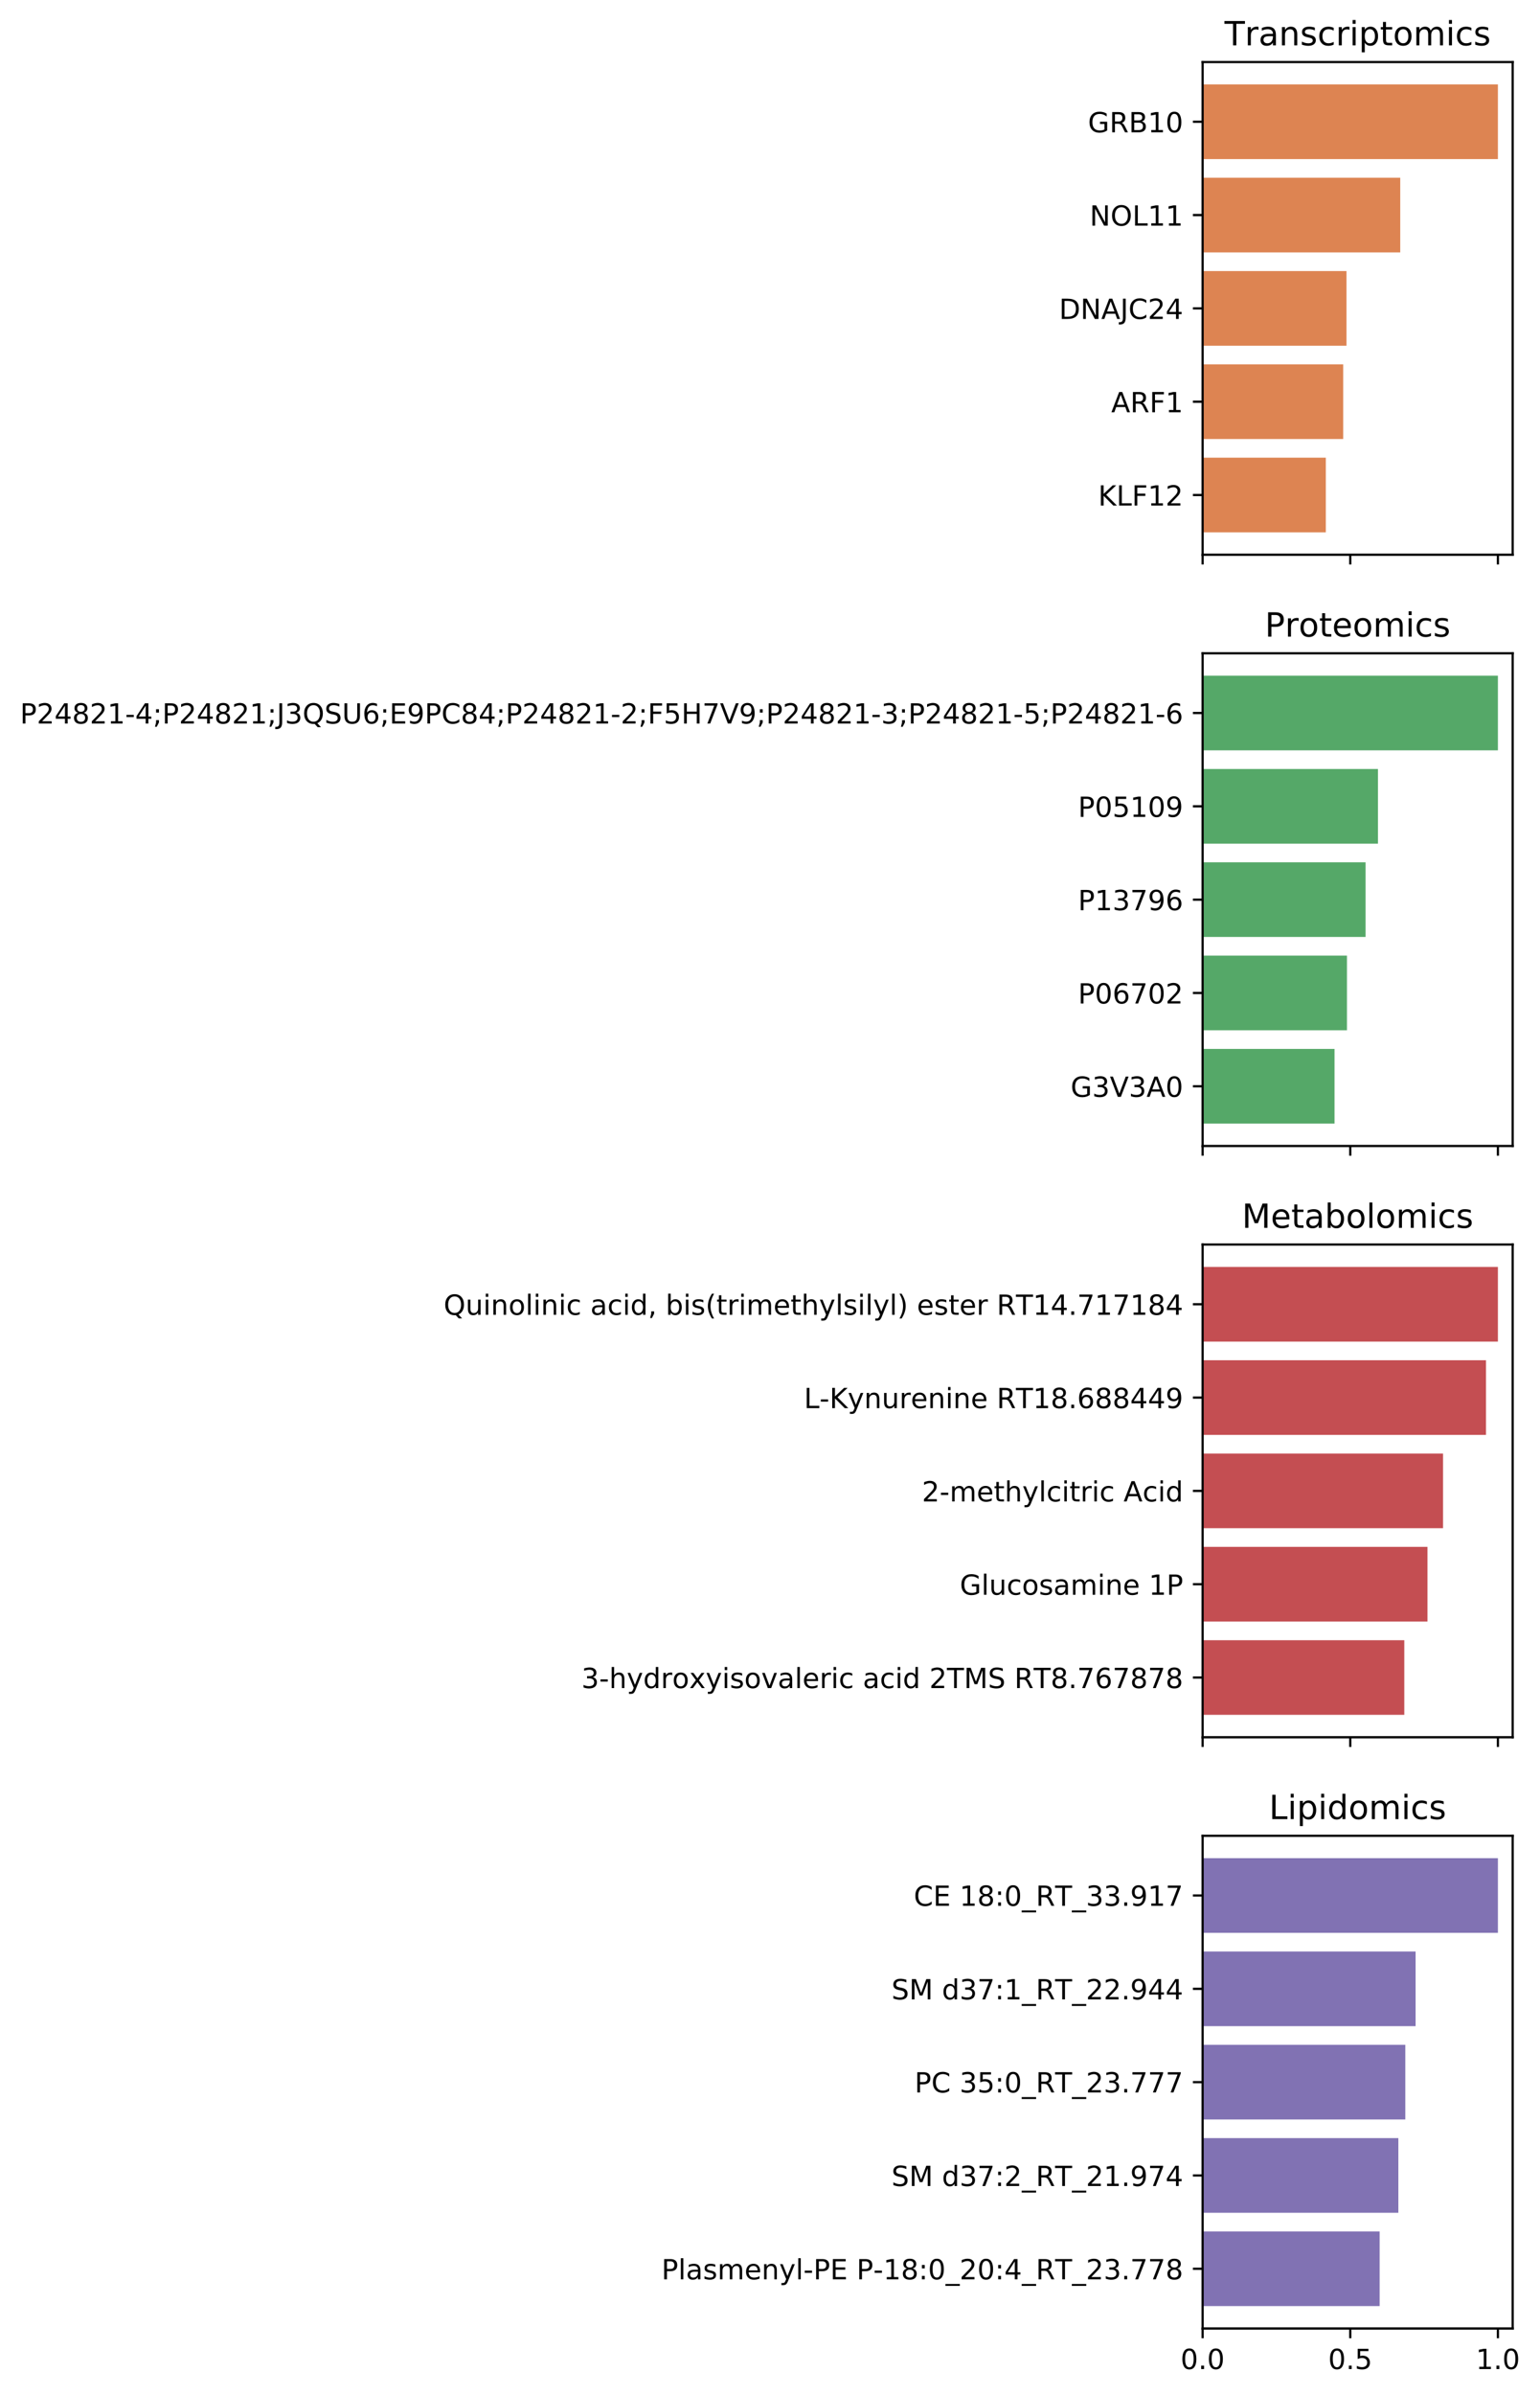 <?xml version="1.0" encoding="utf-8" standalone="no"?>
<!DOCTYPE svg PUBLIC "-//W3C//DTD SVG 1.1//EN"
  "http://www.w3.org/Graphics/SVG/1.1/DTD/svg11.dtd">
<!-- Created with matplotlib (https://matplotlib.org/) -->
<svg height="861.596pt" version="1.1" viewBox="0 0 554.325 861.596" width="554.325pt" xmlns="http://www.w3.org/2000/svg" xmlns:xlink="http://www.w3.org/1999/xlink">
 <defs>
  <style type="text/css">
*{stroke-linecap:butt;stroke-linejoin:round;}
  </style>
 </defs>
 <g id="figure_1">
  <g id="patch_1">
   <path d="M 0 861.596 
L 554.325 861.596 
L 554.325 0 
L 0 0 
z
" style="fill:#ffffff;"/>
  </g>
  <g id="axes_1">
   <g id="patch_2">
    <path d="M 432.887 199.579 
L 544.487 199.579 
L 544.487 22.318 
L 432.887 22.318 
z
" style="fill:#ffffff;"/>
   </g>
   <g id="patch_3">
    <path clip-path="url(#p197aa26c4c)" d="M 432.887 191.522 
L 477.23 191.522 
L 477.23 164.664 
L 432.887 164.664 
z
" style="fill:#dd8452;"/>
   </g>
   <g id="patch_4">
    <path clip-path="url(#p197aa26c4c)" d="M 432.887 157.95 
L 483.484 157.95 
L 483.484 131.092 
L 432.887 131.092 
z
" style="fill:#dd8452;"/>
   </g>
   <g id="patch_5">
    <path clip-path="url(#p197aa26c4c)" d="M 432.887 124.377 
L 484.665 124.377 
L 484.665 97.52 
L 432.887 97.52 
z
" style="fill:#dd8452;"/>
   </g>
   <g id="patch_6">
    <path clip-path="url(#p197aa26c4c)" d="M 432.887 90.805 
L 504.02 90.805 
L 504.02 63.948 
L 432.887 63.948 
z
" style="fill:#dd8452;"/>
   </g>
   <g id="patch_7">
    <path clip-path="url(#p197aa26c4c)" d="M 432.887 57.233 
L 539.173 57.233 
L 539.173 30.375 
L 432.887 30.375 
z
" style="fill:#dd8452;"/>
   </g>
   <g id="matplotlib.axis_1">
    <g id="xtick_1">
     <g id="line2d_1">
      <defs>
       <path d="M 0 0 
L 0 3.5 
" id="ma6c69b3f99" style="stroke:#000000;stroke-width:0.8;"/>
      </defs>
      <g>
       <use style="stroke:#000000;stroke-width:0.8;" x="432.887" xlink:href="#ma6c69b3f99" y="199.579"/>
      </g>
     </g>
    </g>
    <g id="xtick_2">
     <g id="line2d_2">
      <g>
       <use style="stroke:#000000;stroke-width:0.8;" x="486.03" xlink:href="#ma6c69b3f99" y="199.579"/>
      </g>
     </g>
    </g>
    <g id="xtick_3">
     <g id="line2d_3">
      <g>
       <use style="stroke:#000000;stroke-width:0.8;" x="539.173" xlink:href="#ma6c69b3f99" y="199.579"/>
      </g>
     </g>
    </g>
   </g>
   <g id="matplotlib.axis_2">
    <g id="ytick_1">
     <g id="line2d_4">
      <defs>
       <path d="M 0 0 
L -3.5 0 
" id="m7ea9c57882" style="stroke:#000000;stroke-width:0.8;"/>
      </defs>
      <g>
       <use style="stroke:#000000;stroke-width:0.8;" x="432.887" xlink:href="#m7ea9c57882" y="178.093"/>
      </g>
     </g>
     <g id="text_1">
      <!-- KLF12 -->
      <defs>
       <path d="M 9.812 72.906 
L 19.672 72.906 
L 19.672 42.094 
L 52.391 72.906 
L 65.094 72.906 
L 28.906 38.922 
L 67.672 0 
L 54.688 0 
L 19.672 35.109 
L 19.672 0 
L 9.812 0 
z
" id="DejaVuSans-75"/>
       <path d="M 9.812 72.906 
L 19.672 72.906 
L 19.672 8.297 
L 55.172 8.297 
L 55.172 0 
L 9.812 0 
z
" id="DejaVuSans-76"/>
       <path d="M 9.812 72.906 
L 51.703 72.906 
L 51.703 64.594 
L 19.672 64.594 
L 19.672 43.109 
L 48.578 43.109 
L 48.578 34.812 
L 19.672 34.812 
L 19.672 0 
L 9.812 0 
z
" id="DejaVuSans-70"/>
       <path d="M 12.406 8.297 
L 28.516 8.297 
L 28.516 63.922 
L 10.984 60.406 
L 10.984 69.391 
L 28.422 72.906 
L 38.281 72.906 
L 38.281 8.297 
L 54.391 8.297 
L 54.391 0 
L 12.406 0 
z
" id="DejaVuSans-49"/>
       <path d="M 19.188 8.297 
L 53.609 8.297 
L 53.609 0 
L 7.328 0 
L 7.328 8.297 
Q 12.938 14.109 22.625 23.891 
Q 32.328 33.688 34.812 36.531 
Q 39.547 41.844 41.422 45.531 
Q 43.312 49.219 43.312 52.781 
Q 43.312 58.594 39.234 62.25 
Q 35.156 65.922 28.609 65.922 
Q 23.969 65.922 18.812 64.312 
Q 13.672 62.703 7.812 59.422 
L 7.812 69.391 
Q 13.766 71.781 18.938 73 
Q 24.125 74.219 28.422 74.219 
Q 39.75 74.219 46.484 68.547 
Q 53.219 62.891 53.219 53.422 
Q 53.219 48.922 51.531 44.891 
Q 49.859 40.875 45.406 35.406 
Q 44.188 33.984 37.641 27.219 
Q 31.109 20.453 19.188 8.297 
z
" id="DejaVuSans-50"/>
      </defs>
      <g transform="translate(395.281 181.892)scale(0.1 -0.1)">
       <use xlink:href="#DejaVuSans-75"/>
       <use x="65.576" xlink:href="#DejaVuSans-76"/>
       <use x="121.289" xlink:href="#DejaVuSans-70"/>
       <use x="178.809" xlink:href="#DejaVuSans-49"/>
       <use x="242.432" xlink:href="#DejaVuSans-50"/>
      </g>
     </g>
    </g>
    <g id="ytick_2">
     <g id="line2d_5">
      <g>
       <use style="stroke:#000000;stroke-width:0.8;" x="432.887" xlink:href="#m7ea9c57882" y="144.521"/>
      </g>
     </g>
     <g id="text_2">
      <!-- ARF1 -->
      <defs>
       <path d="M 34.188 63.188 
L 20.797 26.906 
L 47.609 26.906 
z
M 28.609 72.906 
L 39.797 72.906 
L 67.578 0 
L 57.328 0 
L 50.688 18.703 
L 17.828 18.703 
L 11.188 0 
L 0.781 0 
z
" id="DejaVuSans-65"/>
       <path d="M 44.391 34.188 
Q 47.562 33.109 50.562 29.594 
Q 53.562 26.078 56.594 19.922 
L 66.609 0 
L 56 0 
L 46.688 18.703 
Q 43.062 26.031 39.672 28.422 
Q 36.281 30.812 30.422 30.812 
L 19.672 30.812 
L 19.672 0 
L 9.812 0 
L 9.812 72.906 
L 32.078 72.906 
Q 44.578 72.906 50.734 67.672 
Q 56.891 62.453 56.891 51.906 
Q 56.891 45.016 53.688 40.469 
Q 50.484 35.938 44.391 34.188 
z
M 19.672 64.797 
L 19.672 38.922 
L 32.078 38.922 
Q 39.203 38.922 42.844 42.219 
Q 46.484 45.516 46.484 51.906 
Q 46.484 58.297 42.844 61.547 
Q 39.203 64.797 32.078 64.797 
z
" id="DejaVuSans-82"/>
      </defs>
      <g transform="translate(399.984 148.32)scale(0.1 -0.1)">
       <use xlink:href="#DejaVuSans-65"/>
       <use x="68.408" xlink:href="#DejaVuSans-82"/>
       <use x="137.891" xlink:href="#DejaVuSans-70"/>
       <use x="195.41" xlink:href="#DejaVuSans-49"/>
      </g>
     </g>
    </g>
    <g id="ytick_3">
     <g id="line2d_6">
      <g>
       <use style="stroke:#000000;stroke-width:0.8;" x="432.887" xlink:href="#m7ea9c57882" y="110.949"/>
      </g>
     </g>
     <g id="text_3">
      <!-- DNAJC24 -->
      <defs>
       <path d="M 19.672 64.797 
L 19.672 8.109 
L 31.594 8.109 
Q 46.688 8.109 53.688 14.938 
Q 60.688 21.781 60.688 36.531 
Q 60.688 51.172 53.688 57.984 
Q 46.688 64.797 31.594 64.797 
z
M 9.812 72.906 
L 30.078 72.906 
Q 51.266 72.906 61.172 64.094 
Q 71.094 55.281 71.094 36.531 
Q 71.094 17.672 61.125 8.828 
Q 51.172 0 30.078 0 
L 9.812 0 
z
" id="DejaVuSans-68"/>
       <path d="M 9.812 72.906 
L 23.094 72.906 
L 55.422 11.922 
L 55.422 72.906 
L 64.984 72.906 
L 64.984 0 
L 51.703 0 
L 19.391 60.984 
L 19.391 0 
L 9.812 0 
z
" id="DejaVuSans-78"/>
       <path d="M 9.812 72.906 
L 19.672 72.906 
L 19.672 5.078 
Q 19.672 -8.109 14.672 -14.062 
Q 9.672 -20.016 -1.422 -20.016 
L -5.172 -20.016 
L -5.172 -11.719 
L -2.094 -11.719 
Q 4.438 -11.719 7.125 -8.047 
Q 9.812 -4.391 9.812 5.078 
z
" id="DejaVuSans-74"/>
       <path d="M 64.406 67.281 
L 64.406 56.891 
Q 59.422 61.531 53.781 63.812 
Q 48.141 66.109 41.797 66.109 
Q 29.297 66.109 22.656 58.469 
Q 16.016 50.828 16.016 36.375 
Q 16.016 21.969 22.656 14.328 
Q 29.297 6.688 41.797 6.688 
Q 48.141 6.688 53.781 8.984 
Q 59.422 11.281 64.406 15.922 
L 64.406 5.609 
Q 59.234 2.094 53.438 0.328 
Q 47.656 -1.422 41.219 -1.422 
Q 24.656 -1.422 15.125 8.703 
Q 5.609 18.844 5.609 36.375 
Q 5.609 53.953 15.125 64.078 
Q 24.656 74.219 41.219 74.219 
Q 47.75 74.219 53.531 72.484 
Q 59.328 70.75 64.406 67.281 
z
" id="DejaVuSans-67"/>
       <path d="M 37.797 64.312 
L 12.891 25.391 
L 37.797 25.391 
z
M 35.203 72.906 
L 47.609 72.906 
L 47.609 25.391 
L 58.016 25.391 
L 58.016 17.188 
L 47.609 17.188 
L 47.609 0 
L 37.797 0 
L 37.797 17.188 
L 4.891 17.188 
L 4.891 26.703 
z
" id="DejaVuSans-52"/>
      </defs>
      <g transform="translate(381.208 114.748)scale(0.1 -0.1)">
       <use xlink:href="#DejaVuSans-68"/>
       <use x="77.002" xlink:href="#DejaVuSans-78"/>
       <use x="151.807" xlink:href="#DejaVuSans-65"/>
       <use x="220.215" xlink:href="#DejaVuSans-74"/>
       <use x="249.707" xlink:href="#DejaVuSans-67"/>
       <use x="319.531" xlink:href="#DejaVuSans-50"/>
       <use x="383.154" xlink:href="#DejaVuSans-52"/>
      </g>
     </g>
    </g>
    <g id="ytick_4">
     <g id="line2d_7">
      <g>
       <use style="stroke:#000000;stroke-width:0.8;" x="432.887" xlink:href="#m7ea9c57882" y="77.376"/>
      </g>
     </g>
     <g id="text_4">
      <!-- NOL11 -->
      <defs>
       <path d="M 39.406 66.219 
Q 28.656 66.219 22.328 58.203 
Q 16.016 50.203 16.016 36.375 
Q 16.016 22.609 22.328 14.594 
Q 28.656 6.594 39.406 6.594 
Q 50.141 6.594 56.422 14.594 
Q 62.703 22.609 62.703 36.375 
Q 62.703 50.203 56.422 58.203 
Q 50.141 66.219 39.406 66.219 
z
M 39.406 74.219 
Q 54.734 74.219 63.906 63.938 
Q 73.094 53.656 73.094 36.375 
Q 73.094 19.141 63.906 8.859 
Q 54.734 -1.422 39.406 -1.422 
Q 24.031 -1.422 14.812 8.828 
Q 5.609 19.094 5.609 36.375 
Q 5.609 53.656 14.812 63.938 
Q 24.031 74.219 39.406 74.219 
z
" id="DejaVuSans-79"/>
      </defs>
      <g transform="translate(392.238 81.176)scale(0.1 -0.1)">
       <use xlink:href="#DejaVuSans-78"/>
       <use x="74.805" xlink:href="#DejaVuSans-79"/>
       <use x="153.516" xlink:href="#DejaVuSans-76"/>
       <use x="209.229" xlink:href="#DejaVuSans-49"/>
       <use x="272.852" xlink:href="#DejaVuSans-49"/>
      </g>
     </g>
    </g>
    <g id="ytick_5">
     <g id="line2d_8">
      <g>
       <use style="stroke:#000000;stroke-width:0.8;" x="432.887" xlink:href="#m7ea9c57882" y="43.804"/>
      </g>
     </g>
     <g id="text_5">
      <!-- GRB10 -->
      <defs>
       <path d="M 59.516 10.406 
L 59.516 29.984 
L 43.406 29.984 
L 43.406 38.094 
L 69.281 38.094 
L 69.281 6.781 
Q 63.578 2.734 56.688 0.656 
Q 49.812 -1.422 42 -1.422 
Q 24.906 -1.422 15.25 8.562 
Q 5.609 18.562 5.609 36.375 
Q 5.609 54.25 15.25 64.234 
Q 24.906 74.219 42 74.219 
Q 49.125 74.219 55.547 72.453 
Q 61.969 70.703 67.391 67.281 
L 67.391 56.781 
Q 61.922 61.422 55.766 63.766 
Q 49.609 66.109 42.828 66.109 
Q 29.438 66.109 22.719 58.641 
Q 16.016 51.172 16.016 36.375 
Q 16.016 21.625 22.719 14.156 
Q 29.438 6.688 42.828 6.688 
Q 48.047 6.688 52.141 7.594 
Q 56.25 8.5 59.516 10.406 
z
" id="DejaVuSans-71"/>
       <path d="M 19.672 34.812 
L 19.672 8.109 
L 35.5 8.109 
Q 43.453 8.109 47.281 11.406 
Q 51.125 14.703 51.125 21.484 
Q 51.125 28.328 47.281 31.562 
Q 43.453 34.812 35.5 34.812 
z
M 19.672 64.797 
L 19.672 42.828 
L 34.281 42.828 
Q 41.5 42.828 45.031 45.531 
Q 48.578 48.25 48.578 53.812 
Q 48.578 59.328 45.031 62.062 
Q 41.5 64.797 34.281 64.797 
z
M 9.812 72.906 
L 35.016 72.906 
Q 46.297 72.906 52.391 68.219 
Q 58.5 63.531 58.5 54.891 
Q 58.5 48.188 55.375 44.234 
Q 52.25 40.281 46.188 39.312 
Q 53.469 37.75 57.5 32.781 
Q 61.531 27.828 61.531 20.406 
Q 61.531 10.641 54.891 5.312 
Q 48.25 0 35.984 0 
L 9.812 0 
z
" id="DejaVuSans-66"/>
       <path d="M 31.781 66.406 
Q 24.172 66.406 20.328 58.906 
Q 16.5 51.422 16.5 36.375 
Q 16.5 21.391 20.328 13.891 
Q 24.172 6.391 31.781 6.391 
Q 39.453 6.391 43.281 13.891 
Q 47.125 21.391 47.125 36.375 
Q 47.125 51.422 43.281 58.906 
Q 39.453 66.406 31.781 66.406 
z
M 31.781 74.219 
Q 44.047 74.219 50.516 64.516 
Q 56.984 54.828 56.984 36.375 
Q 56.984 17.969 50.516 8.266 
Q 44.047 -1.422 31.781 -1.422 
Q 19.531 -1.422 13.062 8.266 
Q 6.594 17.969 6.594 36.375 
Q 6.594 54.828 13.062 64.516 
Q 19.531 74.219 31.781 74.219 
z
" id="DejaVuSans-48"/>
      </defs>
      <g transform="translate(391.605 47.604)scale(0.1 -0.1)">
       <use xlink:href="#DejaVuSans-71"/>
       <use x="77.49" xlink:href="#DejaVuSans-82"/>
       <use x="146.973" xlink:href="#DejaVuSans-66"/>
       <use x="215.576" xlink:href="#DejaVuSans-49"/>
       <use x="279.199" xlink:href="#DejaVuSans-48"/>
      </g>
     </g>
    </g>
   </g>
   <g id="patch_8">
    <path d="M 432.887 199.579 
L 432.887 22.318 
" style="fill:none;stroke:#000000;stroke-linecap:square;stroke-linejoin:miter;stroke-width:0.8;"/>
   </g>
   <g id="patch_9">
    <path d="M 544.487 199.579 
L 544.487 22.318 
" style="fill:none;stroke:#000000;stroke-linecap:square;stroke-linejoin:miter;stroke-width:0.8;"/>
   </g>
   <g id="patch_10">
    <path d="M 432.887 199.579 
L 544.487 199.579 
" style="fill:none;stroke:#000000;stroke-linecap:square;stroke-linejoin:miter;stroke-width:0.8;"/>
   </g>
   <g id="patch_11">
    <path d="M 432.887 22.318 
L 544.487 22.318 
" style="fill:none;stroke:#000000;stroke-linecap:square;stroke-linejoin:miter;stroke-width:0.8;"/>
   </g>
   <g id="text_6">
    <!-- Transcriptomics -->
    <defs>
     <path d="M -0.297 72.906 
L 61.375 72.906 
L 61.375 64.594 
L 35.5 64.594 
L 35.5 0 
L 25.594 0 
L 25.594 64.594 
L -0.297 64.594 
z
" id="DejaVuSans-84"/>
     <path d="M 41.109 46.297 
Q 39.594 47.172 37.812 47.578 
Q 36.031 48 33.891 48 
Q 26.266 48 22.188 43.047 
Q 18.109 38.094 18.109 28.812 
L 18.109 0 
L 9.078 0 
L 9.078 54.688 
L 18.109 54.688 
L 18.109 46.188 
Q 20.953 51.172 25.484 53.578 
Q 30.031 56 36.531 56 
Q 37.453 56 38.578 55.875 
Q 39.703 55.766 41.062 55.516 
z
" id="DejaVuSans-114"/>
     <path d="M 34.281 27.484 
Q 23.391 27.484 19.188 25 
Q 14.984 22.516 14.984 16.5 
Q 14.984 11.719 18.141 8.906 
Q 21.297 6.109 26.703 6.109 
Q 34.188 6.109 38.703 11.406 
Q 43.219 16.703 43.219 25.484 
L 43.219 27.484 
z
M 52.203 31.203 
L 52.203 0 
L 43.219 0 
L 43.219 8.297 
Q 40.141 3.328 35.547 0.953 
Q 30.953 -1.422 24.312 -1.422 
Q 15.922 -1.422 10.953 3.297 
Q 6 8.016 6 15.922 
Q 6 25.141 12.172 29.828 
Q 18.359 34.516 30.609 34.516 
L 43.219 34.516 
L 43.219 35.406 
Q 43.219 41.609 39.141 45 
Q 35.062 48.391 27.688 48.391 
Q 23 48.391 18.547 47.266 
Q 14.109 46.141 10.016 43.891 
L 10.016 52.203 
Q 14.938 54.109 19.578 55.047 
Q 24.219 56 28.609 56 
Q 40.484 56 46.344 49.844 
Q 52.203 43.703 52.203 31.203 
z
" id="DejaVuSans-97"/>
     <path d="M 54.891 33.016 
L 54.891 0 
L 45.906 0 
L 45.906 32.719 
Q 45.906 40.484 42.875 44.328 
Q 39.844 48.188 33.797 48.188 
Q 26.516 48.188 22.312 43.547 
Q 18.109 38.922 18.109 30.906 
L 18.109 0 
L 9.078 0 
L 9.078 54.688 
L 18.109 54.688 
L 18.109 46.188 
Q 21.344 51.125 25.703 53.562 
Q 30.078 56 35.797 56 
Q 45.219 56 50.047 50.172 
Q 54.891 44.344 54.891 33.016 
z
" id="DejaVuSans-110"/>
     <path d="M 44.281 53.078 
L 44.281 44.578 
Q 40.484 46.531 36.375 47.5 
Q 32.281 48.484 27.875 48.484 
Q 21.188 48.484 17.844 46.438 
Q 14.5 44.391 14.5 40.281 
Q 14.5 37.156 16.891 35.375 
Q 19.281 33.594 26.516 31.984 
L 29.594 31.297 
Q 39.156 29.25 43.188 25.516 
Q 47.219 21.781 47.219 15.094 
Q 47.219 7.469 41.188 3.016 
Q 35.156 -1.422 24.609 -1.422 
Q 20.219 -1.422 15.453 -0.562 
Q 10.688 0.297 5.422 2 
L 5.422 11.281 
Q 10.406 8.688 15.234 7.391 
Q 20.062 6.109 24.812 6.109 
Q 31.156 6.109 34.562 8.281 
Q 37.984 10.453 37.984 14.406 
Q 37.984 18.062 35.516 20.016 
Q 33.062 21.969 24.703 23.781 
L 21.578 24.516 
Q 13.234 26.266 9.516 29.906 
Q 5.812 33.547 5.812 39.891 
Q 5.812 47.609 11.281 51.797 
Q 16.75 56 26.812 56 
Q 31.781 56 36.172 55.266 
Q 40.578 54.547 44.281 53.078 
z
" id="DejaVuSans-115"/>
     <path d="M 48.781 52.594 
L 48.781 44.188 
Q 44.969 46.297 41.141 47.344 
Q 37.312 48.391 33.406 48.391 
Q 24.656 48.391 19.812 42.844 
Q 14.984 37.312 14.984 27.297 
Q 14.984 17.281 19.812 11.734 
Q 24.656 6.203 33.406 6.203 
Q 37.312 6.203 41.141 7.25 
Q 44.969 8.297 48.781 10.406 
L 48.781 2.094 
Q 45.016 0.344 40.984 -0.531 
Q 36.969 -1.422 32.422 -1.422 
Q 20.062 -1.422 12.781 6.344 
Q 5.516 14.109 5.516 27.297 
Q 5.516 40.672 12.859 48.328 
Q 20.219 56 33.016 56 
Q 37.156 56 41.109 55.141 
Q 45.062 54.297 48.781 52.594 
z
" id="DejaVuSans-99"/>
     <path d="M 9.422 54.688 
L 18.406 54.688 
L 18.406 0 
L 9.422 0 
z
M 9.422 75.984 
L 18.406 75.984 
L 18.406 64.594 
L 9.422 64.594 
z
" id="DejaVuSans-105"/>
     <path d="M 18.109 8.203 
L 18.109 -20.797 
L 9.078 -20.797 
L 9.078 54.688 
L 18.109 54.688 
L 18.109 46.391 
Q 20.953 51.266 25.266 53.625 
Q 29.594 56 35.594 56 
Q 45.562 56 51.781 48.094 
Q 58.016 40.188 58.016 27.297 
Q 58.016 14.406 51.781 6.484 
Q 45.562 -1.422 35.594 -1.422 
Q 29.594 -1.422 25.266 0.953 
Q 20.953 3.328 18.109 8.203 
z
M 48.688 27.297 
Q 48.688 37.203 44.609 42.844 
Q 40.531 48.484 33.406 48.484 
Q 26.266 48.484 22.188 42.844 
Q 18.109 37.203 18.109 27.297 
Q 18.109 17.391 22.188 11.75 
Q 26.266 6.109 33.406 6.109 
Q 40.531 6.109 44.609 11.75 
Q 48.688 17.391 48.688 27.297 
z
" id="DejaVuSans-112"/>
     <path d="M 18.312 70.219 
L 18.312 54.688 
L 36.812 54.688 
L 36.812 47.703 
L 18.312 47.703 
L 18.312 18.016 
Q 18.312 11.328 20.141 9.422 
Q 21.969 7.516 27.594 7.516 
L 36.812 7.516 
L 36.812 0 
L 27.594 0 
Q 17.188 0 13.234 3.875 
Q 9.281 7.766 9.281 18.016 
L 9.281 47.703 
L 2.688 47.703 
L 2.688 54.688 
L 9.281 54.688 
L 9.281 70.219 
z
" id="DejaVuSans-116"/>
     <path d="M 30.609 48.391 
Q 23.391 48.391 19.188 42.75 
Q 14.984 37.109 14.984 27.297 
Q 14.984 17.484 19.156 11.844 
Q 23.344 6.203 30.609 6.203 
Q 37.797 6.203 41.984 11.859 
Q 46.188 17.531 46.188 27.297 
Q 46.188 37.016 41.984 42.703 
Q 37.797 48.391 30.609 48.391 
z
M 30.609 56 
Q 42.328 56 49.016 48.375 
Q 55.719 40.766 55.719 27.297 
Q 55.719 13.875 49.016 6.219 
Q 42.328 -1.422 30.609 -1.422 
Q 18.844 -1.422 12.172 6.219 
Q 5.516 13.875 5.516 27.297 
Q 5.516 40.766 12.172 48.375 
Q 18.844 56 30.609 56 
z
" id="DejaVuSans-111"/>
     <path d="M 52 44.188 
Q 55.375 50.25 60.062 53.125 
Q 64.75 56 71.094 56 
Q 79.641 56 84.281 50.016 
Q 88.922 44.047 88.922 33.016 
L 88.922 0 
L 79.891 0 
L 79.891 32.719 
Q 79.891 40.578 77.094 44.375 
Q 74.312 48.188 68.609 48.188 
Q 61.625 48.188 57.562 43.547 
Q 53.516 38.922 53.516 30.906 
L 53.516 0 
L 44.484 0 
L 44.484 32.719 
Q 44.484 40.625 41.703 44.406 
Q 38.922 48.188 33.109 48.188 
Q 26.219 48.188 22.156 43.531 
Q 18.109 38.875 18.109 30.906 
L 18.109 0 
L 9.078 0 
L 9.078 54.688 
L 18.109 54.688 
L 18.109 46.188 
Q 21.188 51.219 25.484 53.609 
Q 29.781 56 35.688 56 
Q 41.656 56 45.828 52.969 
Q 50 49.953 52 44.188 
z
" id="DejaVuSans-109"/>
    </defs>
    <g transform="translate(440.763 16.318)scale(0.12 -0.12)">
     <use xlink:href="#DejaVuSans-84"/>
     <use x="60.865" xlink:href="#DejaVuSans-114"/>
     <use x="101.979" xlink:href="#DejaVuSans-97"/>
     <use x="163.258" xlink:href="#DejaVuSans-110"/>
     <use x="226.637" xlink:href="#DejaVuSans-115"/>
     <use x="278.736" xlink:href="#DejaVuSans-99"/>
     <use x="333.717" xlink:href="#DejaVuSans-114"/>
     <use x="374.83" xlink:href="#DejaVuSans-105"/>
     <use x="402.613" xlink:href="#DejaVuSans-112"/>
     <use x="466.09" xlink:href="#DejaVuSans-116"/>
     <use x="505.299" xlink:href="#DejaVuSans-111"/>
     <use x="566.48" xlink:href="#DejaVuSans-109"/>
     <use x="663.893" xlink:href="#DejaVuSans-105"/>
     <use x="691.676" xlink:href="#DejaVuSans-99"/>
     <use x="746.656" xlink:href="#DejaVuSans-115"/>
    </g>
   </g>
  </g>
  <g id="axes_2">
   <g id="patch_12">
    <path d="M 432.887 412.292 
L 544.487 412.292 
L 544.487 235.031 
L 432.887 235.031 
z
" style="fill:#ffffff;"/>
   </g>
   <g id="patch_13">
    <path clip-path="url(#p50ca306cfa)" d="M 432.887 404.235 
L 480.367 404.235 
L 480.367 377.377 
L 432.887 377.377 
z
" style="fill:#55a868;"/>
   </g>
   <g id="patch_14">
    <path clip-path="url(#p50ca306cfa)" d="M 432.887 370.663 
L 484.838 370.663 
L 484.838 343.805 
L 432.887 343.805 
z
" style="fill:#55a868;"/>
   </g>
   <g id="patch_15">
    <path clip-path="url(#p50ca306cfa)" d="M 432.887 337.09 
L 491.534 337.09 
L 491.534 310.233 
L 432.887 310.233 
z
" style="fill:#55a868;"/>
   </g>
   <g id="patch_16">
    <path clip-path="url(#p50ca306cfa)" d="M 432.887 303.518 
L 495.997 303.518 
L 495.997 276.661 
L 432.887 276.661 
z
" style="fill:#55a868;"/>
   </g>
   <g id="patch_17">
    <path clip-path="url(#p50ca306cfa)" d="M 432.887 269.946 
L 539.173 269.946 
L 539.173 243.088 
L 432.887 243.088 
z
" style="fill:#55a868;"/>
   </g>
   <g id="matplotlib.axis_3">
    <g id="xtick_4">
     <g id="line2d_9">
      <g>
       <use style="stroke:#000000;stroke-width:0.8;" x="432.887" xlink:href="#ma6c69b3f99" y="412.292"/>
      </g>
     </g>
    </g>
    <g id="xtick_5">
     <g id="line2d_10">
      <g>
       <use style="stroke:#000000;stroke-width:0.8;" x="486.03" xlink:href="#ma6c69b3f99" y="412.292"/>
      </g>
     </g>
    </g>
    <g id="xtick_6">
     <g id="line2d_11">
      <g>
       <use style="stroke:#000000;stroke-width:0.8;" x="539.173" xlink:href="#ma6c69b3f99" y="412.292"/>
      </g>
     </g>
    </g>
   </g>
   <g id="matplotlib.axis_4">
    <g id="ytick_6">
     <g id="line2d_12">
      <g>
       <use style="stroke:#000000;stroke-width:0.8;" x="432.887" xlink:href="#m7ea9c57882" y="390.806"/>
      </g>
     </g>
     <g id="text_7">
      <!-- G3V3A0 -->
      <defs>
       <path d="M 40.578 39.312 
Q 47.656 37.797 51.625 33 
Q 55.609 28.219 55.609 21.188 
Q 55.609 10.406 48.188 4.484 
Q 40.766 -1.422 27.094 -1.422 
Q 22.516 -1.422 17.656 -0.516 
Q 12.797 0.391 7.625 2.203 
L 7.625 11.719 
Q 11.719 9.328 16.594 8.109 
Q 21.484 6.891 26.812 6.891 
Q 36.078 6.891 40.938 10.547 
Q 45.797 14.203 45.797 21.188 
Q 45.797 27.641 41.281 31.266 
Q 36.766 34.906 28.719 34.906 
L 20.219 34.906 
L 20.219 43.016 
L 29.109 43.016 
Q 36.375 43.016 40.234 45.922 
Q 44.094 48.828 44.094 54.297 
Q 44.094 59.906 40.109 62.906 
Q 36.141 65.922 28.719 65.922 
Q 24.656 65.922 20.016 65.031 
Q 15.375 64.156 9.812 62.312 
L 9.812 71.094 
Q 15.438 72.656 20.344 73.438 
Q 25.25 74.219 29.594 74.219 
Q 40.828 74.219 47.359 69.109 
Q 53.906 64.016 53.906 55.328 
Q 53.906 49.266 50.438 45.094 
Q 46.969 40.922 40.578 39.312 
z
" id="DejaVuSans-51"/>
       <path d="M 28.609 0 
L 0.781 72.906 
L 11.078 72.906 
L 34.188 11.531 
L 57.328 72.906 
L 67.578 72.906 
L 39.797 0 
z
" id="DejaVuSans-86"/>
      </defs>
      <g transform="translate(385.37 394.605)scale(0.1 -0.1)">
       <use xlink:href="#DejaVuSans-71"/>
       <use x="77.49" xlink:href="#DejaVuSans-51"/>
       <use x="141.113" xlink:href="#DejaVuSans-86"/>
       <use x="209.521" xlink:href="#DejaVuSans-51"/>
       <use x="273.145" xlink:href="#DejaVuSans-65"/>
       <use x="341.553" xlink:href="#DejaVuSans-48"/>
      </g>
     </g>
    </g>
    <g id="ytick_7">
     <g id="line2d_13">
      <g>
       <use style="stroke:#000000;stroke-width:0.8;" x="432.887" xlink:href="#m7ea9c57882" y="357.234"/>
      </g>
     </g>
     <g id="text_8">
      <!-- P06702 -->
      <defs>
       <path d="M 19.672 64.797 
L 19.672 37.406 
L 32.078 37.406 
Q 38.969 37.406 42.719 40.969 
Q 46.484 44.531 46.484 51.125 
Q 46.484 57.672 42.719 61.234 
Q 38.969 64.797 32.078 64.797 
z
M 9.812 72.906 
L 32.078 72.906 
Q 44.344 72.906 50.609 67.359 
Q 56.891 61.812 56.891 51.125 
Q 56.891 40.328 50.609 34.812 
Q 44.344 29.297 32.078 29.297 
L 19.672 29.297 
L 19.672 0 
L 9.812 0 
z
" id="DejaVuSans-80"/>
       <path d="M 33.016 40.375 
Q 26.375 40.375 22.484 35.828 
Q 18.609 31.297 18.609 23.391 
Q 18.609 15.531 22.484 10.953 
Q 26.375 6.391 33.016 6.391 
Q 39.656 6.391 43.531 10.953 
Q 47.406 15.531 47.406 23.391 
Q 47.406 31.297 43.531 35.828 
Q 39.656 40.375 33.016 40.375 
z
M 52.594 71.297 
L 52.594 62.312 
Q 48.875 64.062 45.094 64.984 
Q 41.312 65.922 37.594 65.922 
Q 27.828 65.922 22.672 59.328 
Q 17.531 52.734 16.797 39.406 
Q 19.672 43.656 24.016 45.922 
Q 28.375 48.188 33.594 48.188 
Q 44.578 48.188 50.953 41.516 
Q 57.328 34.859 57.328 23.391 
Q 57.328 12.156 50.688 5.359 
Q 44.047 -1.422 33.016 -1.422 
Q 20.359 -1.422 13.672 8.266 
Q 6.984 17.969 6.984 36.375 
Q 6.984 53.656 15.188 63.938 
Q 23.391 74.219 37.203 74.219 
Q 40.922 74.219 44.703 73.484 
Q 48.484 72.75 52.594 71.297 
z
" id="DejaVuSans-54"/>
       <path d="M 8.203 72.906 
L 55.078 72.906 
L 55.078 68.703 
L 28.609 0 
L 18.312 0 
L 43.219 64.594 
L 8.203 64.594 
z
" id="DejaVuSans-55"/>
      </defs>
      <g transform="translate(388.045 361.033)scale(0.1 -0.1)">
       <use xlink:href="#DejaVuSans-80"/>
       <use x="60.303" xlink:href="#DejaVuSans-48"/>
       <use x="123.926" xlink:href="#DejaVuSans-54"/>
       <use x="187.549" xlink:href="#DejaVuSans-55"/>
       <use x="251.172" xlink:href="#DejaVuSans-48"/>
       <use x="314.795" xlink:href="#DejaVuSans-50"/>
      </g>
     </g>
    </g>
    <g id="ytick_8">
     <g id="line2d_14">
      <g>
       <use style="stroke:#000000;stroke-width:0.8;" x="432.887" xlink:href="#m7ea9c57882" y="323.662"/>
      </g>
     </g>
     <g id="text_9">
      <!-- P13796 -->
      <defs>
       <path d="M 10.984 1.516 
L 10.984 10.5 
Q 14.703 8.734 18.5 7.812 
Q 22.312 6.891 25.984 6.891 
Q 35.75 6.891 40.891 13.453 
Q 46.047 20.016 46.781 33.406 
Q 43.953 29.203 39.594 26.953 
Q 35.25 24.703 29.984 24.703 
Q 19.047 24.703 12.672 31.312 
Q 6.297 37.938 6.297 49.422 
Q 6.297 60.641 12.938 67.422 
Q 19.578 74.219 30.609 74.219 
Q 43.266 74.219 49.922 64.516 
Q 56.594 54.828 56.594 36.375 
Q 56.594 19.141 48.406 8.859 
Q 40.234 -1.422 26.422 -1.422 
Q 22.703 -1.422 18.891 -0.688 
Q 15.094 0.047 10.984 1.516 
z
M 30.609 32.422 
Q 37.25 32.422 41.125 36.953 
Q 45.016 41.5 45.016 49.422 
Q 45.016 57.281 41.125 61.844 
Q 37.25 66.406 30.609 66.406 
Q 23.969 66.406 20.094 61.844 
Q 16.219 57.281 16.219 49.422 
Q 16.219 41.5 20.094 36.953 
Q 23.969 32.422 30.609 32.422 
z
" id="DejaVuSans-57"/>
      </defs>
      <g transform="translate(388.045 327.461)scale(0.1 -0.1)">
       <use xlink:href="#DejaVuSans-80"/>
       <use x="60.303" xlink:href="#DejaVuSans-49"/>
       <use x="123.926" xlink:href="#DejaVuSans-51"/>
       <use x="187.549" xlink:href="#DejaVuSans-55"/>
       <use x="251.172" xlink:href="#DejaVuSans-57"/>
       <use x="314.795" xlink:href="#DejaVuSans-54"/>
      </g>
     </g>
    </g>
    <g id="ytick_9">
     <g id="line2d_15">
      <g>
       <use style="stroke:#000000;stroke-width:0.8;" x="432.887" xlink:href="#m7ea9c57882" y="290.089"/>
      </g>
     </g>
     <g id="text_10">
      <!-- P05109 -->
      <defs>
       <path d="M 10.797 72.906 
L 49.516 72.906 
L 49.516 64.594 
L 19.828 64.594 
L 19.828 46.734 
Q 21.969 47.469 24.109 47.828 
Q 26.266 48.188 28.422 48.188 
Q 40.625 48.188 47.75 41.5 
Q 54.891 34.812 54.891 23.391 
Q 54.891 11.625 47.562 5.094 
Q 40.234 -1.422 26.906 -1.422 
Q 22.312 -1.422 17.547 -0.641 
Q 12.797 0.141 7.719 1.703 
L 7.719 11.625 
Q 12.109 9.234 16.797 8.062 
Q 21.484 6.891 26.703 6.891 
Q 35.156 6.891 40.078 11.328 
Q 45.016 15.766 45.016 23.391 
Q 45.016 31 40.078 35.438 
Q 35.156 39.891 26.703 39.891 
Q 22.75 39.891 18.812 39.016 
Q 14.891 38.141 10.797 36.281 
z
" id="DejaVuSans-53"/>
      </defs>
      <g transform="translate(388.045 293.889)scale(0.1 -0.1)">
       <use xlink:href="#DejaVuSans-80"/>
       <use x="60.303" xlink:href="#DejaVuSans-48"/>
       <use x="123.926" xlink:href="#DejaVuSans-53"/>
       <use x="187.549" xlink:href="#DejaVuSans-49"/>
       <use x="251.172" xlink:href="#DejaVuSans-48"/>
       <use x="314.795" xlink:href="#DejaVuSans-57"/>
      </g>
     </g>
    </g>
    <g id="ytick_10">
     <g id="line2d_16">
      <g>
       <use style="stroke:#000000;stroke-width:0.8;" x="432.887" xlink:href="#m7ea9c57882" y="256.517"/>
      </g>
     </g>
     <g id="text_11">
      <!-- P24821-4;P24821;J3QSU6;E9PC84;P24821-2;F5H7V9;P24821-3;P24821-5;P24821-6 -->
      <defs>
       <path d="M 31.781 34.625 
Q 24.75 34.625 20.719 30.859 
Q 16.703 27.094 16.703 20.516 
Q 16.703 13.922 20.719 10.156 
Q 24.75 6.391 31.781 6.391 
Q 38.812 6.391 42.859 10.172 
Q 46.922 13.969 46.922 20.516 
Q 46.922 27.094 42.891 30.859 
Q 38.875 34.625 31.781 34.625 
z
M 21.922 38.812 
Q 15.578 40.375 12.031 44.719 
Q 8.5 49.078 8.5 55.328 
Q 8.5 64.062 14.719 69.141 
Q 20.953 74.219 31.781 74.219 
Q 42.672 74.219 48.875 69.141 
Q 55.078 64.062 55.078 55.328 
Q 55.078 49.078 51.531 44.719 
Q 48 40.375 41.703 38.812 
Q 48.828 37.156 52.797 32.312 
Q 56.781 27.484 56.781 20.516 
Q 56.781 9.906 50.312 4.234 
Q 43.844 -1.422 31.781 -1.422 
Q 19.734 -1.422 13.25 4.234 
Q 6.781 9.906 6.781 20.516 
Q 6.781 27.484 10.781 32.312 
Q 14.797 37.156 21.922 38.812 
z
M 18.312 54.391 
Q 18.312 48.734 21.844 45.562 
Q 25.391 42.391 31.781 42.391 
Q 38.141 42.391 41.719 45.562 
Q 45.312 48.734 45.312 54.391 
Q 45.312 60.062 41.719 63.234 
Q 38.141 66.406 31.781 66.406 
Q 25.391 66.406 21.844 63.234 
Q 18.312 60.062 18.312 54.391 
z
" id="DejaVuSans-56"/>
       <path d="M 4.891 31.391 
L 31.203 31.391 
L 31.203 23.391 
L 4.891 23.391 
z
" id="DejaVuSans-45"/>
       <path d="M 11.719 51.703 
L 22.016 51.703 
L 22.016 39.312 
L 11.719 39.312 
z
M 11.719 12.406 
L 22.016 12.406 
L 22.016 4 
L 14.016 -11.625 
L 7.719 -11.625 
L 11.719 4 
z
" id="DejaVuSans-59"/>
       <path d="M 39.406 66.219 
Q 28.656 66.219 22.328 58.203 
Q 16.016 50.203 16.016 36.375 
Q 16.016 22.609 22.328 14.594 
Q 28.656 6.594 39.406 6.594 
Q 50.141 6.594 56.422 14.594 
Q 62.703 22.609 62.703 36.375 
Q 62.703 50.203 56.422 58.203 
Q 50.141 66.219 39.406 66.219 
z
M 53.219 1.312 
L 66.219 -12.891 
L 54.297 -12.891 
L 43.5 -1.219 
Q 41.891 -1.312 41.031 -1.359 
Q 40.188 -1.422 39.406 -1.422 
Q 24.031 -1.422 14.812 8.859 
Q 5.609 19.141 5.609 36.375 
Q 5.609 53.656 14.812 63.938 
Q 24.031 74.219 39.406 74.219 
Q 54.734 74.219 63.906 63.938 
Q 73.094 53.656 73.094 36.375 
Q 73.094 23.688 67.984 14.641 
Q 62.891 5.609 53.219 1.312 
z
" id="DejaVuSans-81"/>
       <path d="M 53.516 70.516 
L 53.516 60.891 
Q 47.906 63.578 42.922 64.891 
Q 37.938 66.219 33.297 66.219 
Q 25.25 66.219 20.875 63.094 
Q 16.5 59.969 16.5 54.203 
Q 16.5 49.359 19.406 46.891 
Q 22.312 44.438 30.422 42.922 
L 36.375 41.703 
Q 47.406 39.594 52.656 34.297 
Q 57.906 29 57.906 20.125 
Q 57.906 9.516 50.797 4.047 
Q 43.703 -1.422 29.984 -1.422 
Q 24.812 -1.422 18.969 -0.25 
Q 13.141 0.922 6.891 3.219 
L 6.891 13.375 
Q 12.891 10.016 18.656 8.297 
Q 24.422 6.594 29.984 6.594 
Q 38.422 6.594 43.016 9.906 
Q 47.609 13.234 47.609 19.391 
Q 47.609 24.75 44.312 27.781 
Q 41.016 30.812 33.5 32.328 
L 27.484 33.5 
Q 16.453 35.688 11.516 40.375 
Q 6.594 45.062 6.594 53.422 
Q 6.594 63.094 13.406 68.656 
Q 20.219 74.219 32.172 74.219 
Q 37.312 74.219 42.625 73.281 
Q 47.953 72.359 53.516 70.516 
z
" id="DejaVuSans-83"/>
       <path d="M 8.688 72.906 
L 18.609 72.906 
L 18.609 28.609 
Q 18.609 16.891 22.844 11.734 
Q 27.094 6.594 36.625 6.594 
Q 46.094 6.594 50.344 11.734 
Q 54.594 16.891 54.594 28.609 
L 54.594 72.906 
L 64.5 72.906 
L 64.5 27.391 
Q 64.5 13.141 57.438 5.859 
Q 50.391 -1.422 36.625 -1.422 
Q 22.797 -1.422 15.734 5.859 
Q 8.688 13.141 8.688 27.391 
z
" id="DejaVuSans-85"/>
       <path d="M 9.812 72.906 
L 55.906 72.906 
L 55.906 64.594 
L 19.672 64.594 
L 19.672 43.016 
L 54.391 43.016 
L 54.391 34.719 
L 19.672 34.719 
L 19.672 8.297 
L 56.781 8.297 
L 56.781 0 
L 9.812 0 
z
" id="DejaVuSans-69"/>
       <path d="M 9.812 72.906 
L 19.672 72.906 
L 19.672 43.016 
L 55.516 43.016 
L 55.516 72.906 
L 65.375 72.906 
L 65.375 0 
L 55.516 0 
L 55.516 34.719 
L 19.672 34.719 
L 19.672 0 
L 9.812 0 
z
" id="DejaVuSans-72"/>
      </defs>
      <g transform="translate(7.2 260.317)scale(0.1 -0.1)">
       <use xlink:href="#DejaVuSans-80"/>
       <use x="60.303" xlink:href="#DejaVuSans-50"/>
       <use x="123.926" xlink:href="#DejaVuSans-52"/>
       <use x="187.549" xlink:href="#DejaVuSans-56"/>
       <use x="251.172" xlink:href="#DejaVuSans-50"/>
       <use x="314.795" xlink:href="#DejaVuSans-49"/>
       <use x="378.418" xlink:href="#DejaVuSans-45"/>
       <use x="414.502" xlink:href="#DejaVuSans-52"/>
       <use x="478.125" xlink:href="#DejaVuSans-59"/>
       <use x="511.816" xlink:href="#DejaVuSans-80"/>
       <use x="572.119" xlink:href="#DejaVuSans-50"/>
       <use x="635.742" xlink:href="#DejaVuSans-52"/>
       <use x="699.365" xlink:href="#DejaVuSans-56"/>
       <use x="762.988" xlink:href="#DejaVuSans-50"/>
       <use x="826.611" xlink:href="#DejaVuSans-49"/>
       <use x="890.234" xlink:href="#DejaVuSans-59"/>
       <use x="923.926" xlink:href="#DejaVuSans-74"/>
       <use x="953.418" xlink:href="#DejaVuSans-51"/>
       <use x="1017.041" xlink:href="#DejaVuSans-81"/>
       <use x="1095.752" xlink:href="#DejaVuSans-83"/>
       <use x="1159.229" xlink:href="#DejaVuSans-85"/>
       <use x="1232.422" xlink:href="#DejaVuSans-54"/>
       <use x="1296.045" xlink:href="#DejaVuSans-59"/>
       <use x="1329.736" xlink:href="#DejaVuSans-69"/>
       <use x="1392.92" xlink:href="#DejaVuSans-57"/>
       <use x="1456.543" xlink:href="#DejaVuSans-80"/>
       <use x="1516.846" xlink:href="#DejaVuSans-67"/>
       <use x="1586.67" xlink:href="#DejaVuSans-56"/>
       <use x="1650.293" xlink:href="#DejaVuSans-52"/>
       <use x="1713.916" xlink:href="#DejaVuSans-59"/>
       <use x="1747.607" xlink:href="#DejaVuSans-80"/>
       <use x="1807.91" xlink:href="#DejaVuSans-50"/>
       <use x="1871.533" xlink:href="#DejaVuSans-52"/>
       <use x="1935.156" xlink:href="#DejaVuSans-56"/>
       <use x="1998.779" xlink:href="#DejaVuSans-50"/>
       <use x="2062.402" xlink:href="#DejaVuSans-49"/>
       <use x="2126.025" xlink:href="#DejaVuSans-45"/>
       <use x="2162.109" xlink:href="#DejaVuSans-50"/>
       <use x="2225.732" xlink:href="#DejaVuSans-59"/>
       <use x="2259.424" xlink:href="#DejaVuSans-70"/>
       <use x="2316.943" xlink:href="#DejaVuSans-53"/>
       <use x="2380.566" xlink:href="#DejaVuSans-72"/>
       <use x="2455.762" xlink:href="#DejaVuSans-55"/>
       <use x="2519.385" xlink:href="#DejaVuSans-86"/>
       <use x="2587.793" xlink:href="#DejaVuSans-57"/>
       <use x="2651.416" xlink:href="#DejaVuSans-59"/>
       <use x="2685.107" xlink:href="#DejaVuSans-80"/>
       <use x="2745.41" xlink:href="#DejaVuSans-50"/>
       <use x="2809.033" xlink:href="#DejaVuSans-52"/>
       <use x="2872.656" xlink:href="#DejaVuSans-56"/>
       <use x="2936.279" xlink:href="#DejaVuSans-50"/>
       <use x="2999.902" xlink:href="#DejaVuSans-49"/>
       <use x="3063.525" xlink:href="#DejaVuSans-45"/>
       <use x="3099.609" xlink:href="#DejaVuSans-51"/>
       <use x="3163.232" xlink:href="#DejaVuSans-59"/>
       <use x="3196.924" xlink:href="#DejaVuSans-80"/>
       <use x="3257.227" xlink:href="#DejaVuSans-50"/>
       <use x="3320.85" xlink:href="#DejaVuSans-52"/>
       <use x="3384.473" xlink:href="#DejaVuSans-56"/>
       <use x="3448.096" xlink:href="#DejaVuSans-50"/>
       <use x="3511.719" xlink:href="#DejaVuSans-49"/>
       <use x="3575.342" xlink:href="#DejaVuSans-45"/>
       <use x="3611.426" xlink:href="#DejaVuSans-53"/>
       <use x="3675.049" xlink:href="#DejaVuSans-59"/>
       <use x="3708.74" xlink:href="#DejaVuSans-80"/>
       <use x="3769.043" xlink:href="#DejaVuSans-50"/>
       <use x="3832.666" xlink:href="#DejaVuSans-52"/>
       <use x="3896.289" xlink:href="#DejaVuSans-56"/>
       <use x="3959.912" xlink:href="#DejaVuSans-50"/>
       <use x="4023.535" xlink:href="#DejaVuSans-49"/>
       <use x="4087.158" xlink:href="#DejaVuSans-45"/>
       <use x="4123.242" xlink:href="#DejaVuSans-54"/>
      </g>
     </g>
    </g>
   </g>
   <g id="patch_18">
    <path d="M 432.887 412.292 
L 432.887 235.031 
" style="fill:none;stroke:#000000;stroke-linecap:square;stroke-linejoin:miter;stroke-width:0.8;"/>
   </g>
   <g id="patch_19">
    <path d="M 544.487 412.292 
L 544.487 235.031 
" style="fill:none;stroke:#000000;stroke-linecap:square;stroke-linejoin:miter;stroke-width:0.8;"/>
   </g>
   <g id="patch_20">
    <path d="M 432.887 412.292 
L 544.487 412.292 
" style="fill:none;stroke:#000000;stroke-linecap:square;stroke-linejoin:miter;stroke-width:0.8;"/>
   </g>
   <g id="patch_21">
    <path d="M 432.887 235.031 
L 544.487 235.031 
" style="fill:none;stroke:#000000;stroke-linecap:square;stroke-linejoin:miter;stroke-width:0.8;"/>
   </g>
   <g id="text_12">
    <!-- Proteomics -->
    <defs>
     <path d="M 56.203 29.594 
L 56.203 25.203 
L 14.891 25.203 
Q 15.484 15.922 20.484 11.062 
Q 25.484 6.203 34.422 6.203 
Q 39.594 6.203 44.453 7.469 
Q 49.312 8.734 54.109 11.281 
L 54.109 2.781 
Q 49.266 0.734 44.188 -0.344 
Q 39.109 -1.422 33.891 -1.422 
Q 20.797 -1.422 13.156 6.188 
Q 5.516 13.812 5.516 26.812 
Q 5.516 40.234 12.766 48.109 
Q 20.016 56 32.328 56 
Q 43.359 56 49.781 48.891 
Q 56.203 41.797 56.203 29.594 
z
M 47.219 32.234 
Q 47.125 39.594 43.094 43.984 
Q 39.062 48.391 32.422 48.391 
Q 24.906 48.391 20.391 44.141 
Q 15.875 39.891 15.188 32.172 
z
" id="DejaVuSans-101"/>
    </defs>
    <g transform="translate(455.283 229.031)scale(0.12 -0.12)">
     <use xlink:href="#DejaVuSans-80"/>
     <use x="60.287" xlink:href="#DejaVuSans-114"/>
     <use x="101.369" xlink:href="#DejaVuSans-111"/>
     <use x="162.551" xlink:href="#DejaVuSans-116"/>
     <use x="201.76" xlink:href="#DejaVuSans-101"/>
     <use x="263.283" xlink:href="#DejaVuSans-111"/>
     <use x="324.465" xlink:href="#DejaVuSans-109"/>
     <use x="421.877" xlink:href="#DejaVuSans-105"/>
     <use x="449.66" xlink:href="#DejaVuSans-99"/>
     <use x="504.641" xlink:href="#DejaVuSans-115"/>
    </g>
   </g>
  </g>
  <g id="axes_3">
   <g id="patch_22">
    <path d="M 432.887 625.005 
L 544.487 625.005 
L 544.487 447.744 
L 432.887 447.744 
z
" style="fill:#ffffff;"/>
   </g>
   <g id="patch_23">
    <path clip-path="url(#p6e9d59b68e)" d="M 432.887 616.948 
L 505.477 616.948 
L 505.477 590.09 
L 432.887 590.09 
z
" style="fill:#c44e52;"/>
   </g>
   <g id="patch_24">
    <path clip-path="url(#p6e9d59b68e)" d="M 432.887 583.376 
L 513.822 583.376 
L 513.822 556.518 
L 432.887 556.518 
z
" style="fill:#c44e52;"/>
   </g>
   <g id="patch_25">
    <path clip-path="url(#p6e9d59b68e)" d="M 432.887 549.803 
L 519.428 549.803 
L 519.428 522.946 
L 432.887 522.946 
z
" style="fill:#c44e52;"/>
   </g>
   <g id="patch_26">
    <path clip-path="url(#p6e9d59b68e)" d="M 432.887 516.231 
L 534.888 516.231 
L 534.888 489.374 
L 432.887 489.374 
z
" style="fill:#c44e52;"/>
   </g>
   <g id="patch_27">
    <path clip-path="url(#p6e9d59b68e)" d="M 432.887 482.659 
L 539.173 482.659 
L 539.173 455.802 
L 432.887 455.802 
z
" style="fill:#c44e52;"/>
   </g>
   <g id="matplotlib.axis_5">
    <g id="xtick_7">
     <g id="line2d_17">
      <g>
       <use style="stroke:#000000;stroke-width:0.8;" x="432.887" xlink:href="#ma6c69b3f99" y="625.005"/>
      </g>
     </g>
    </g>
    <g id="xtick_8">
     <g id="line2d_18">
      <g>
       <use style="stroke:#000000;stroke-width:0.8;" x="486.03" xlink:href="#ma6c69b3f99" y="625.005"/>
      </g>
     </g>
    </g>
    <g id="xtick_9">
     <g id="line2d_19">
      <g>
       <use style="stroke:#000000;stroke-width:0.8;" x="539.173" xlink:href="#ma6c69b3f99" y="625.005"/>
      </g>
     </g>
    </g>
   </g>
   <g id="matplotlib.axis_6">
    <g id="ytick_11">
     <g id="line2d_20">
      <g>
       <use style="stroke:#000000;stroke-width:0.8;" x="432.887" xlink:href="#m7ea9c57882" y="603.519"/>
      </g>
     </g>
     <g id="text_13">
      <!-- 3-hydroxyisovaleric acid 2TMS RT8.767878 -->
      <defs>
       <path d="M 54.891 33.016 
L 54.891 0 
L 45.906 0 
L 45.906 32.719 
Q 45.906 40.484 42.875 44.328 
Q 39.844 48.188 33.797 48.188 
Q 26.516 48.188 22.312 43.547 
Q 18.109 38.922 18.109 30.906 
L 18.109 0 
L 9.078 0 
L 9.078 75.984 
L 18.109 75.984 
L 18.109 46.188 
Q 21.344 51.125 25.703 53.562 
Q 30.078 56 35.797 56 
Q 45.219 56 50.047 50.172 
Q 54.891 44.344 54.891 33.016 
z
" id="DejaVuSans-104"/>
       <path d="M 32.172 -5.078 
Q 28.375 -14.844 24.75 -17.812 
Q 21.141 -20.797 15.094 -20.797 
L 7.906 -20.797 
L 7.906 -13.281 
L 13.188 -13.281 
Q 16.891 -13.281 18.938 -11.516 
Q 21 -9.766 23.484 -3.219 
L 25.094 0.875 
L 2.984 54.688 
L 12.5 54.688 
L 29.594 11.922 
L 46.688 54.688 
L 56.203 54.688 
z
" id="DejaVuSans-121"/>
       <path d="M 45.406 46.391 
L 45.406 75.984 
L 54.391 75.984 
L 54.391 0 
L 45.406 0 
L 45.406 8.203 
Q 42.578 3.328 38.25 0.953 
Q 33.938 -1.422 27.875 -1.422 
Q 17.969 -1.422 11.734 6.484 
Q 5.516 14.406 5.516 27.297 
Q 5.516 40.188 11.734 48.094 
Q 17.969 56 27.875 56 
Q 33.938 56 38.25 53.625 
Q 42.578 51.266 45.406 46.391 
z
M 14.797 27.297 
Q 14.797 17.391 18.875 11.75 
Q 22.953 6.109 30.078 6.109 
Q 37.203 6.109 41.297 11.75 
Q 45.406 17.391 45.406 27.297 
Q 45.406 37.203 41.297 42.844 
Q 37.203 48.484 30.078 48.484 
Q 22.953 48.484 18.875 42.844 
Q 14.797 37.203 14.797 27.297 
z
" id="DejaVuSans-100"/>
       <path d="M 54.891 54.688 
L 35.109 28.078 
L 55.906 0 
L 45.312 0 
L 29.391 21.484 
L 13.484 0 
L 2.875 0 
L 24.125 28.609 
L 4.688 54.688 
L 15.281 54.688 
L 29.781 35.203 
L 44.281 54.688 
z
" id="DejaVuSans-120"/>
       <path d="M 2.984 54.688 
L 12.5 54.688 
L 29.594 8.797 
L 46.688 54.688 
L 56.203 54.688 
L 35.688 0 
L 23.484 0 
z
" id="DejaVuSans-118"/>
       <path d="M 9.422 75.984 
L 18.406 75.984 
L 18.406 0 
L 9.422 0 
z
" id="DejaVuSans-108"/>
       <path id="DejaVuSans-32"/>
       <path d="M 9.812 72.906 
L 24.516 72.906 
L 43.109 23.297 
L 61.812 72.906 
L 76.516 72.906 
L 76.516 0 
L 66.891 0 
L 66.891 64.016 
L 48.094 14.016 
L 38.188 14.016 
L 19.391 64.016 
L 19.391 0 
L 9.812 0 
z
" id="DejaVuSans-77"/>
       <path d="M 10.688 12.406 
L 21 12.406 
L 21 0 
L 10.688 0 
z
" id="DejaVuSans-46"/>
      </defs>
      <g transform="translate(209.286 607.318)scale(0.1 -0.1)">
       <use xlink:href="#DejaVuSans-51"/>
       <use x="63.623" xlink:href="#DejaVuSans-45"/>
       <use x="99.707" xlink:href="#DejaVuSans-104"/>
       <use x="163.086" xlink:href="#DejaVuSans-121"/>
       <use x="222.266" xlink:href="#DejaVuSans-100"/>
       <use x="285.742" xlink:href="#DejaVuSans-114"/>
       <use x="326.824" xlink:href="#DejaVuSans-111"/>
       <use x="387.959" xlink:href="#DejaVuSans-120"/>
       <use x="447.139" xlink:href="#DejaVuSans-121"/>
       <use x="506.318" xlink:href="#DejaVuSans-105"/>
       <use x="534.102" xlink:href="#DejaVuSans-115"/>
       <use x="586.201" xlink:href="#DejaVuSans-111"/>
       <use x="647.383" xlink:href="#DejaVuSans-118"/>
       <use x="706.562" xlink:href="#DejaVuSans-97"/>
       <use x="767.842" xlink:href="#DejaVuSans-108"/>
       <use x="795.625" xlink:href="#DejaVuSans-101"/>
       <use x="857.148" xlink:href="#DejaVuSans-114"/>
       <use x="898.262" xlink:href="#DejaVuSans-105"/>
       <use x="926.045" xlink:href="#DejaVuSans-99"/>
       <use x="981.025" xlink:href="#DejaVuSans-32"/>
       <use x="1012.812" xlink:href="#DejaVuSans-97"/>
       <use x="1074.092" xlink:href="#DejaVuSans-99"/>
       <use x="1129.072" xlink:href="#DejaVuSans-105"/>
       <use x="1156.855" xlink:href="#DejaVuSans-100"/>
       <use x="1220.332" xlink:href="#DejaVuSans-32"/>
       <use x="1252.119" xlink:href="#DejaVuSans-50"/>
       <use x="1315.742" xlink:href="#DejaVuSans-84"/>
       <use x="1376.826" xlink:href="#DejaVuSans-77"/>
       <use x="1463.105" xlink:href="#DejaVuSans-83"/>
       <use x="1526.582" xlink:href="#DejaVuSans-32"/>
       <use x="1558.369" xlink:href="#DejaVuSans-82"/>
       <use x="1627.742" xlink:href="#DejaVuSans-84"/>
       <use x="1688.826" xlink:href="#DejaVuSans-56"/>
       <use x="1752.449" xlink:href="#DejaVuSans-46"/>
       <use x="1784.236" xlink:href="#DejaVuSans-55"/>
       <use x="1847.859" xlink:href="#DejaVuSans-54"/>
       <use x="1911.482" xlink:href="#DejaVuSans-55"/>
       <use x="1975.105" xlink:href="#DejaVuSans-56"/>
       <use x="2038.729" xlink:href="#DejaVuSans-55"/>
       <use x="2102.352" xlink:href="#DejaVuSans-56"/>
      </g>
     </g>
    </g>
    <g id="ytick_12">
     <g id="line2d_21">
      <g>
       <use style="stroke:#000000;stroke-width:0.8;" x="432.887" xlink:href="#m7ea9c57882" y="569.947"/>
      </g>
     </g>
     <g id="text_14">
      <!-- Glucosamine 1P -->
      <defs>
       <path d="M 8.5 21.578 
L 8.5 54.688 
L 17.484 54.688 
L 17.484 21.922 
Q 17.484 14.156 20.5 10.266 
Q 23.531 6.391 29.594 6.391 
Q 36.859 6.391 41.078 11.031 
Q 45.312 15.672 45.312 23.688 
L 45.312 54.688 
L 54.297 54.688 
L 54.297 0 
L 45.312 0 
L 45.312 8.406 
Q 42.047 3.422 37.719 1 
Q 33.406 -1.422 27.688 -1.422 
Q 18.266 -1.422 13.375 4.438 
Q 8.5 10.297 8.5 21.578 
z
M 31.109 56 
z
" id="DejaVuSans-117"/>
      </defs>
      <g transform="translate(345.489 573.746)scale(0.1 -0.1)">
       <use xlink:href="#DejaVuSans-71"/>
       <use x="77.49" xlink:href="#DejaVuSans-108"/>
       <use x="105.273" xlink:href="#DejaVuSans-117"/>
       <use x="168.652" xlink:href="#DejaVuSans-99"/>
       <use x="223.633" xlink:href="#DejaVuSans-111"/>
       <use x="284.814" xlink:href="#DejaVuSans-115"/>
       <use x="336.914" xlink:href="#DejaVuSans-97"/>
       <use x="398.193" xlink:href="#DejaVuSans-109"/>
       <use x="495.605" xlink:href="#DejaVuSans-105"/>
       <use x="523.389" xlink:href="#DejaVuSans-110"/>
       <use x="586.768" xlink:href="#DejaVuSans-101"/>
       <use x="648.291" xlink:href="#DejaVuSans-32"/>
       <use x="680.078" xlink:href="#DejaVuSans-49"/>
       <use x="743.701" xlink:href="#DejaVuSans-80"/>
      </g>
     </g>
    </g>
    <g id="ytick_13">
     <g id="line2d_22">
      <g>
       <use style="stroke:#000000;stroke-width:0.8;" x="432.887" xlink:href="#m7ea9c57882" y="536.375"/>
      </g>
     </g>
     <g id="text_15">
      <!-- 2-methylcitric Acid -->
      <g transform="translate(331.842 540.174)scale(0.1 -0.1)">
       <use xlink:href="#DejaVuSans-50"/>
       <use x="63.623" xlink:href="#DejaVuSans-45"/>
       <use x="99.707" xlink:href="#DejaVuSans-109"/>
       <use x="197.119" xlink:href="#DejaVuSans-101"/>
       <use x="258.643" xlink:href="#DejaVuSans-116"/>
       <use x="297.852" xlink:href="#DejaVuSans-104"/>
       <use x="361.23" xlink:href="#DejaVuSans-121"/>
       <use x="420.41" xlink:href="#DejaVuSans-108"/>
       <use x="448.193" xlink:href="#DejaVuSans-99"/>
       <use x="503.174" xlink:href="#DejaVuSans-105"/>
       <use x="530.957" xlink:href="#DejaVuSans-116"/>
       <use x="570.166" xlink:href="#DejaVuSans-114"/>
       <use x="611.279" xlink:href="#DejaVuSans-105"/>
       <use x="639.062" xlink:href="#DejaVuSans-99"/>
       <use x="694.043" xlink:href="#DejaVuSans-32"/>
       <use x="725.83" xlink:href="#DejaVuSans-65"/>
       <use x="794.223" xlink:href="#DejaVuSans-99"/>
       <use x="849.203" xlink:href="#DejaVuSans-105"/>
       <use x="876.986" xlink:href="#DejaVuSans-100"/>
      </g>
     </g>
    </g>
    <g id="ytick_14">
     <g id="line2d_23">
      <g>
       <use style="stroke:#000000;stroke-width:0.8;" x="432.887" xlink:href="#m7ea9c57882" y="502.803"/>
      </g>
     </g>
     <g id="text_16">
      <!-- L-Kynurenine RT18.688449 -->
      <g transform="translate(289.4 506.602)scale(0.1 -0.1)">
       <use xlink:href="#DejaVuSans-76"/>
       <use x="55.697" xlink:href="#DejaVuSans-45"/>
       <use x="91.781" xlink:href="#DejaVuSans-75"/>
       <use x="157.248" xlink:href="#DejaVuSans-121"/>
       <use x="216.428" xlink:href="#DejaVuSans-110"/>
       <use x="279.807" xlink:href="#DejaVuSans-117"/>
       <use x="343.186" xlink:href="#DejaVuSans-114"/>
       <use x="384.268" xlink:href="#DejaVuSans-101"/>
       <use x="445.791" xlink:href="#DejaVuSans-110"/>
       <use x="509.17" xlink:href="#DejaVuSans-105"/>
       <use x="536.953" xlink:href="#DejaVuSans-110"/>
       <use x="600.332" xlink:href="#DejaVuSans-101"/>
       <use x="661.855" xlink:href="#DejaVuSans-32"/>
       <use x="693.643" xlink:href="#DejaVuSans-82"/>
       <use x="763.016" xlink:href="#DejaVuSans-84"/>
       <use x="824.1" xlink:href="#DejaVuSans-49"/>
       <use x="887.723" xlink:href="#DejaVuSans-56"/>
       <use x="951.346" xlink:href="#DejaVuSans-46"/>
       <use x="983.133" xlink:href="#DejaVuSans-54"/>
       <use x="1046.756" xlink:href="#DejaVuSans-56"/>
       <use x="1110.379" xlink:href="#DejaVuSans-56"/>
       <use x="1174.002" xlink:href="#DejaVuSans-52"/>
       <use x="1237.625" xlink:href="#DejaVuSans-52"/>
       <use x="1301.248" xlink:href="#DejaVuSans-57"/>
      </g>
     </g>
    </g>
    <g id="ytick_15">
     <g id="line2d_24">
      <g>
       <use style="stroke:#000000;stroke-width:0.8;" x="432.887" xlink:href="#m7ea9c57882" y="469.23"/>
      </g>
     </g>
     <g id="text_17">
      <!-- Quinolinic acid, bis(trimethylsilyl) ester RT14.717184 -->
      <defs>
       <path d="M 11.719 12.406 
L 22.016 12.406 
L 22.016 4 
L 14.016 -11.625 
L 7.719 -11.625 
L 11.719 4 
z
" id="DejaVuSans-44"/>
       <path d="M 48.688 27.297 
Q 48.688 37.203 44.609 42.844 
Q 40.531 48.484 33.406 48.484 
Q 26.266 48.484 22.188 42.844 
Q 18.109 37.203 18.109 27.297 
Q 18.109 17.391 22.188 11.75 
Q 26.266 6.109 33.406 6.109 
Q 40.531 6.109 44.609 11.75 
Q 48.688 17.391 48.688 27.297 
z
M 18.109 46.391 
Q 20.953 51.266 25.266 53.625 
Q 29.594 56 35.594 56 
Q 45.562 56 51.781 48.094 
Q 58.016 40.188 58.016 27.297 
Q 58.016 14.406 51.781 6.484 
Q 45.562 -1.422 35.594 -1.422 
Q 29.594 -1.422 25.266 0.953 
Q 20.953 3.328 18.109 8.203 
L 18.109 0 
L 9.078 0 
L 9.078 75.984 
L 18.109 75.984 
z
" id="DejaVuSans-98"/>
       <path d="M 31 75.875 
Q 24.469 64.656 21.281 53.656 
Q 18.109 42.672 18.109 31.391 
Q 18.109 20.125 21.312 9.062 
Q 24.516 -2 31 -13.188 
L 23.188 -13.188 
Q 15.875 -1.703 12.234 9.375 
Q 8.594 20.453 8.594 31.391 
Q 8.594 42.281 12.203 53.312 
Q 15.828 64.359 23.188 75.875 
z
" id="DejaVuSans-40"/>
       <path d="M 8.016 75.875 
L 15.828 75.875 
Q 23.141 64.359 26.781 53.312 
Q 30.422 42.281 30.422 31.391 
Q 30.422 20.453 26.781 9.375 
Q 23.141 -1.703 15.828 -13.188 
L 8.016 -13.188 
Q 14.5 -2 17.703 9.062 
Q 20.906 20.125 20.906 31.391 
Q 20.906 42.672 17.703 53.656 
Q 14.5 64.656 8.016 75.875 
z
" id="DejaVuSans-41"/>
      </defs>
      <g transform="translate(159.7 473.03)scale(0.1 -0.1)">
       <use xlink:href="#DejaVuSans-81"/>
       <use x="78.711" xlink:href="#DejaVuSans-117"/>
       <use x="142.09" xlink:href="#DejaVuSans-105"/>
       <use x="169.873" xlink:href="#DejaVuSans-110"/>
       <use x="233.252" xlink:href="#DejaVuSans-111"/>
       <use x="294.434" xlink:href="#DejaVuSans-108"/>
       <use x="322.217" xlink:href="#DejaVuSans-105"/>
       <use x="350" xlink:href="#DejaVuSans-110"/>
       <use x="413.379" xlink:href="#DejaVuSans-105"/>
       <use x="441.162" xlink:href="#DejaVuSans-99"/>
       <use x="496.143" xlink:href="#DejaVuSans-32"/>
       <use x="527.93" xlink:href="#DejaVuSans-97"/>
       <use x="589.209" xlink:href="#DejaVuSans-99"/>
       <use x="644.189" xlink:href="#DejaVuSans-105"/>
       <use x="671.973" xlink:href="#DejaVuSans-100"/>
       <use x="735.449" xlink:href="#DejaVuSans-44"/>
       <use x="767.236" xlink:href="#DejaVuSans-32"/>
       <use x="799.023" xlink:href="#DejaVuSans-98"/>
       <use x="862.5" xlink:href="#DejaVuSans-105"/>
       <use x="890.283" xlink:href="#DejaVuSans-115"/>
       <use x="942.383" xlink:href="#DejaVuSans-40"/>
       <use x="981.396" xlink:href="#DejaVuSans-116"/>
       <use x="1020.605" xlink:href="#DejaVuSans-114"/>
       <use x="1061.719" xlink:href="#DejaVuSans-105"/>
       <use x="1089.502" xlink:href="#DejaVuSans-109"/>
       <use x="1186.914" xlink:href="#DejaVuSans-101"/>
       <use x="1248.438" xlink:href="#DejaVuSans-116"/>
       <use x="1287.646" xlink:href="#DejaVuSans-104"/>
       <use x="1351.025" xlink:href="#DejaVuSans-121"/>
       <use x="1410.205" xlink:href="#DejaVuSans-108"/>
       <use x="1437.988" xlink:href="#DejaVuSans-115"/>
       <use x="1490.088" xlink:href="#DejaVuSans-105"/>
       <use x="1517.871" xlink:href="#DejaVuSans-108"/>
       <use x="1545.654" xlink:href="#DejaVuSans-121"/>
       <use x="1604.834" xlink:href="#DejaVuSans-108"/>
       <use x="1632.617" xlink:href="#DejaVuSans-41"/>
       <use x="1671.631" xlink:href="#DejaVuSans-32"/>
       <use x="1703.418" xlink:href="#DejaVuSans-101"/>
       <use x="1764.941" xlink:href="#DejaVuSans-115"/>
       <use x="1817.041" xlink:href="#DejaVuSans-116"/>
       <use x="1856.25" xlink:href="#DejaVuSans-101"/>
       <use x="1917.773" xlink:href="#DejaVuSans-114"/>
       <use x="1958.887" xlink:href="#DejaVuSans-32"/>
       <use x="1990.674" xlink:href="#DejaVuSans-82"/>
       <use x="2060.047" xlink:href="#DejaVuSans-84"/>
       <use x="2121.131" xlink:href="#DejaVuSans-49"/>
       <use x="2184.754" xlink:href="#DejaVuSans-52"/>
       <use x="2248.377" xlink:href="#DejaVuSans-46"/>
       <use x="2280.164" xlink:href="#DejaVuSans-55"/>
       <use x="2343.787" xlink:href="#DejaVuSans-49"/>
       <use x="2407.41" xlink:href="#DejaVuSans-55"/>
       <use x="2471.033" xlink:href="#DejaVuSans-49"/>
       <use x="2534.656" xlink:href="#DejaVuSans-56"/>
       <use x="2598.279" xlink:href="#DejaVuSans-52"/>
      </g>
     </g>
    </g>
   </g>
   <g id="patch_28">
    <path d="M 432.887 625.005 
L 432.887 447.744 
" style="fill:none;stroke:#000000;stroke-linecap:square;stroke-linejoin:miter;stroke-width:0.8;"/>
   </g>
   <g id="patch_29">
    <path d="M 544.487 625.005 
L 544.487 447.744 
" style="fill:none;stroke:#000000;stroke-linecap:square;stroke-linejoin:miter;stroke-width:0.8;"/>
   </g>
   <g id="patch_30">
    <path d="M 432.887 625.005 
L 544.487 625.005 
" style="fill:none;stroke:#000000;stroke-linecap:square;stroke-linejoin:miter;stroke-width:0.8;"/>
   </g>
   <g id="patch_31">
    <path d="M 432.887 447.744 
L 544.487 447.744 
" style="fill:none;stroke:#000000;stroke-linecap:square;stroke-linejoin:miter;stroke-width:0.8;"/>
   </g>
   <g id="text_18">
    <!-- Metabolomics -->
    <g transform="translate(447.035 441.744)scale(0.12 -0.12)">
     <use xlink:href="#DejaVuSans-77"/>
     <use x="86.279" xlink:href="#DejaVuSans-101"/>
     <use x="147.803" xlink:href="#DejaVuSans-116"/>
     <use x="187.012" xlink:href="#DejaVuSans-97"/>
     <use x="248.291" xlink:href="#DejaVuSans-98"/>
     <use x="311.768" xlink:href="#DejaVuSans-111"/>
     <use x="372.949" xlink:href="#DejaVuSans-108"/>
     <use x="400.732" xlink:href="#DejaVuSans-111"/>
     <use x="461.914" xlink:href="#DejaVuSans-109"/>
     <use x="559.326" xlink:href="#DejaVuSans-105"/>
     <use x="587.109" xlink:href="#DejaVuSans-99"/>
     <use x="642.09" xlink:href="#DejaVuSans-115"/>
    </g>
   </g>
  </g>
  <g id="axes_4">
   <g id="patch_32">
    <path d="M 432.887 837.718 
L 544.487 837.718 
L 544.487 660.457 
L 432.887 660.457 
z
" style="fill:#ffffff;"/>
   </g>
   <g id="patch_33">
    <path clip-path="url(#p88e756e941)" d="M 432.887 829.661 
L 496.6 829.661 
L 496.6 802.803 
L 432.887 802.803 
z
" style="fill:#8172b3;"/>
   </g>
   <g id="patch_34">
    <path clip-path="url(#p88e756e941)" d="M 432.887 796.089 
L 503.338 796.089 
L 503.338 769.231 
L 432.887 769.231 
z
" style="fill:#8172b3;"/>
   </g>
   <g id="patch_35">
    <path clip-path="url(#p88e756e941)" d="M 432.887 762.517 
L 505.842 762.517 
L 505.842 735.659 
L 432.887 735.659 
z
" style="fill:#8172b3;"/>
   </g>
   <g id="patch_36">
    <path clip-path="url(#p88e756e941)" d="M 432.887 728.944 
L 509.545 728.944 
L 509.545 702.087 
L 432.887 702.087 
z
" style="fill:#8172b3;"/>
   </g>
   <g id="patch_37">
    <path clip-path="url(#p88e756e941)" d="M 432.887 695.372 
L 539.173 695.372 
L 539.173 668.515 
L 432.887 668.515 
z
" style="fill:#8172b3;"/>
   </g>
   <g id="matplotlib.axis_7">
    <g id="xtick_10">
     <g id="line2d_25">
      <g>
       <use style="stroke:#000000;stroke-width:0.8;" x="432.887" xlink:href="#ma6c69b3f99" y="837.718"/>
      </g>
     </g>
     <g id="text_19">
      <!-- 0.0 -->
      <g transform="translate(424.936 852.317)scale(0.1 -0.1)">
       <use xlink:href="#DejaVuSans-48"/>
       <use x="63.623" xlink:href="#DejaVuSans-46"/>
       <use x="95.41" xlink:href="#DejaVuSans-48"/>
      </g>
     </g>
    </g>
    <g id="xtick_11">
     <g id="line2d_26">
      <g>
       <use style="stroke:#000000;stroke-width:0.8;" x="486.03" xlink:href="#ma6c69b3f99" y="837.718"/>
      </g>
     </g>
     <g id="text_20">
      <!-- 0.5 -->
      <g transform="translate(478.079 852.317)scale(0.1 -0.1)">
       <use xlink:href="#DejaVuSans-48"/>
       <use x="63.623" xlink:href="#DejaVuSans-46"/>
       <use x="95.41" xlink:href="#DejaVuSans-53"/>
      </g>
     </g>
    </g>
    <g id="xtick_12">
     <g id="line2d_27">
      <g>
       <use style="stroke:#000000;stroke-width:0.8;" x="539.173" xlink:href="#ma6c69b3f99" y="837.718"/>
      </g>
     </g>
     <g id="text_21">
      <!-- 1.0 -->
      <g transform="translate(531.222 852.317)scale(0.1 -0.1)">
       <use xlink:href="#DejaVuSans-49"/>
       <use x="63.623" xlink:href="#DejaVuSans-46"/>
       <use x="95.41" xlink:href="#DejaVuSans-48"/>
      </g>
     </g>
    </g>
   </g>
   <g id="matplotlib.axis_8">
    <g id="ytick_16">
     <g id="line2d_28">
      <g>
       <use style="stroke:#000000;stroke-width:0.8;" x="432.887" xlink:href="#m7ea9c57882" y="816.232"/>
      </g>
     </g>
     <g id="text_22">
      <!-- Plasmenyl-PE P-18:0_20:4_RT_23.778 -->
      <defs>
       <path d="M 11.719 12.406 
L 22.016 12.406 
L 22.016 0 
L 11.719 0 
z
M 11.719 51.703 
L 22.016 51.703 
L 22.016 39.312 
L 11.719 39.312 
z
" id="DejaVuSans-58"/>
       <path d="M 50.984 -16.609 
L 50.984 -23.578 
L -0.984 -23.578 
L -0.984 -16.609 
z
" id="DejaVuSans-95"/>
      </defs>
      <g transform="translate(238.097 820.031)scale(0.1 -0.1)">
       <use xlink:href="#DejaVuSans-80"/>
       <use x="60.303" xlink:href="#DejaVuSans-108"/>
       <use x="88.086" xlink:href="#DejaVuSans-97"/>
       <use x="149.365" xlink:href="#DejaVuSans-115"/>
       <use x="201.465" xlink:href="#DejaVuSans-109"/>
       <use x="298.877" xlink:href="#DejaVuSans-101"/>
       <use x="360.4" xlink:href="#DejaVuSans-110"/>
       <use x="423.779" xlink:href="#DejaVuSans-121"/>
       <use x="482.959" xlink:href="#DejaVuSans-108"/>
       <use x="510.742" xlink:href="#DejaVuSans-45"/>
       <use x="546.826" xlink:href="#DejaVuSans-80"/>
       <use x="607.129" xlink:href="#DejaVuSans-69"/>
       <use x="670.312" xlink:href="#DejaVuSans-32"/>
       <use x="702.1" xlink:href="#DejaVuSans-80"/>
       <use x="762.371" xlink:href="#DejaVuSans-45"/>
       <use x="798.455" xlink:href="#DejaVuSans-49"/>
       <use x="862.078" xlink:href="#DejaVuSans-56"/>
       <use x="925.701" xlink:href="#DejaVuSans-58"/>
       <use x="959.393" xlink:href="#DejaVuSans-48"/>
       <use x="1023.016" xlink:href="#DejaVuSans-95"/>
       <use x="1073.016" xlink:href="#DejaVuSans-50"/>
       <use x="1136.639" xlink:href="#DejaVuSans-48"/>
       <use x="1200.262" xlink:href="#DejaVuSans-58"/>
       <use x="1233.953" xlink:href="#DejaVuSans-52"/>
       <use x="1297.576" xlink:href="#DejaVuSans-95"/>
       <use x="1347.576" xlink:href="#DejaVuSans-82"/>
       <use x="1416.949" xlink:href="#DejaVuSans-84"/>
       <use x="1478.033" xlink:href="#DejaVuSans-95"/>
       <use x="1528.033" xlink:href="#DejaVuSans-50"/>
       <use x="1591.656" xlink:href="#DejaVuSans-51"/>
       <use x="1655.279" xlink:href="#DejaVuSans-46"/>
       <use x="1687.066" xlink:href="#DejaVuSans-55"/>
       <use x="1750.689" xlink:href="#DejaVuSans-55"/>
       <use x="1814.312" xlink:href="#DejaVuSans-56"/>
      </g>
     </g>
    </g>
    <g id="ytick_17">
     <g id="line2d_29">
      <g>
       <use style="stroke:#000000;stroke-width:0.8;" x="432.887" xlink:href="#m7ea9c57882" y="782.66"/>
      </g>
     </g>
     <g id="text_23">
      <!-- SM d37:2_RT_21.974 -->
      <g transform="translate(320.892 786.459)scale(0.1 -0.1)">
       <use xlink:href="#DejaVuSans-83"/>
       <use x="63.477" xlink:href="#DejaVuSans-77"/>
       <use x="149.756" xlink:href="#DejaVuSans-32"/>
       <use x="181.543" xlink:href="#DejaVuSans-100"/>
       <use x="245.02" xlink:href="#DejaVuSans-51"/>
       <use x="308.643" xlink:href="#DejaVuSans-55"/>
       <use x="372.266" xlink:href="#DejaVuSans-58"/>
       <use x="405.957" xlink:href="#DejaVuSans-50"/>
       <use x="469.58" xlink:href="#DejaVuSans-95"/>
       <use x="519.58" xlink:href="#DejaVuSans-82"/>
       <use x="588.953" xlink:href="#DejaVuSans-84"/>
       <use x="650.037" xlink:href="#DejaVuSans-95"/>
       <use x="700.037" xlink:href="#DejaVuSans-50"/>
       <use x="763.66" xlink:href="#DejaVuSans-49"/>
       <use x="827.283" xlink:href="#DejaVuSans-46"/>
       <use x="859.07" xlink:href="#DejaVuSans-57"/>
       <use x="922.693" xlink:href="#DejaVuSans-55"/>
       <use x="986.316" xlink:href="#DejaVuSans-52"/>
      </g>
     </g>
    </g>
    <g id="ytick_18">
     <g id="line2d_30">
      <g>
       <use style="stroke:#000000;stroke-width:0.8;" x="432.887" xlink:href="#m7ea9c57882" y="749.088"/>
      </g>
     </g>
     <g id="text_24">
      <!-- PC 35:0_RT_23.777 -->
      <g transform="translate(329.205 752.799)scale(0.1 -0.1)">
       <use xlink:href="#DejaVuSans-80"/>
       <use x="60.303" xlink:href="#DejaVuSans-67"/>
       <use x="130.127" xlink:href="#DejaVuSans-32"/>
       <use x="161.914" xlink:href="#DejaVuSans-51"/>
       <use x="225.537" xlink:href="#DejaVuSans-53"/>
       <use x="289.16" xlink:href="#DejaVuSans-58"/>
       <use x="322.852" xlink:href="#DejaVuSans-48"/>
       <use x="386.475" xlink:href="#DejaVuSans-95"/>
       <use x="436.475" xlink:href="#DejaVuSans-82"/>
       <use x="505.848" xlink:href="#DejaVuSans-84"/>
       <use x="566.932" xlink:href="#DejaVuSans-95"/>
       <use x="616.932" xlink:href="#DejaVuSans-50"/>
       <use x="680.555" xlink:href="#DejaVuSans-51"/>
       <use x="744.178" xlink:href="#DejaVuSans-46"/>
       <use x="775.965" xlink:href="#DejaVuSans-55"/>
       <use x="839.588" xlink:href="#DejaVuSans-55"/>
       <use x="903.211" xlink:href="#DejaVuSans-55"/>
      </g>
     </g>
    </g>
    <g id="ytick_19">
     <g id="line2d_31">
      <g>
       <use style="stroke:#000000;stroke-width:0.8;" x="432.887" xlink:href="#m7ea9c57882" y="715.516"/>
      </g>
     </g>
     <g id="text_25">
      <!-- SM d37:1_RT_22.944 -->
      <g transform="translate(320.892 719.315)scale(0.1 -0.1)">
       <use xlink:href="#DejaVuSans-83"/>
       <use x="63.477" xlink:href="#DejaVuSans-77"/>
       <use x="149.756" xlink:href="#DejaVuSans-32"/>
       <use x="181.543" xlink:href="#DejaVuSans-100"/>
       <use x="245.02" xlink:href="#DejaVuSans-51"/>
       <use x="308.643" xlink:href="#DejaVuSans-55"/>
       <use x="372.266" xlink:href="#DejaVuSans-58"/>
       <use x="405.957" xlink:href="#DejaVuSans-49"/>
       <use x="469.58" xlink:href="#DejaVuSans-95"/>
       <use x="519.58" xlink:href="#DejaVuSans-82"/>
       <use x="588.953" xlink:href="#DejaVuSans-84"/>
       <use x="650.037" xlink:href="#DejaVuSans-95"/>
       <use x="700.037" xlink:href="#DejaVuSans-50"/>
       <use x="763.66" xlink:href="#DejaVuSans-50"/>
       <use x="827.283" xlink:href="#DejaVuSans-46"/>
       <use x="859.07" xlink:href="#DejaVuSans-57"/>
       <use x="922.693" xlink:href="#DejaVuSans-52"/>
       <use x="986.316" xlink:href="#DejaVuSans-52"/>
      </g>
     </g>
    </g>
    <g id="ytick_20">
     <g id="line2d_32">
      <g>
       <use style="stroke:#000000;stroke-width:0.8;" x="432.887" xlink:href="#m7ea9c57882" y="681.943"/>
      </g>
     </g>
     <g id="text_26">
      <!-- CE 18:0_RT_33.917 -->
      <g transform="translate(328.916 685.654)scale(0.1 -0.1)">
       <use xlink:href="#DejaVuSans-67"/>
       <use x="69.824" xlink:href="#DejaVuSans-69"/>
       <use x="133.008" xlink:href="#DejaVuSans-32"/>
       <use x="164.795" xlink:href="#DejaVuSans-49"/>
       <use x="228.418" xlink:href="#DejaVuSans-56"/>
       <use x="292.041" xlink:href="#DejaVuSans-58"/>
       <use x="325.732" xlink:href="#DejaVuSans-48"/>
       <use x="389.355" xlink:href="#DejaVuSans-95"/>
       <use x="439.355" xlink:href="#DejaVuSans-82"/>
       <use x="508.729" xlink:href="#DejaVuSans-84"/>
       <use x="569.812" xlink:href="#DejaVuSans-95"/>
       <use x="619.812" xlink:href="#DejaVuSans-51"/>
       <use x="683.436" xlink:href="#DejaVuSans-51"/>
       <use x="747.059" xlink:href="#DejaVuSans-46"/>
       <use x="778.846" xlink:href="#DejaVuSans-57"/>
       <use x="842.469" xlink:href="#DejaVuSans-49"/>
       <use x="906.092" xlink:href="#DejaVuSans-55"/>
      </g>
     </g>
    </g>
   </g>
   <g id="patch_38">
    <path d="M 432.887 837.718 
L 432.887 660.457 
" style="fill:none;stroke:#000000;stroke-linecap:square;stroke-linejoin:miter;stroke-width:0.8;"/>
   </g>
   <g id="patch_39">
    <path d="M 544.487 837.718 
L 544.487 660.457 
" style="fill:none;stroke:#000000;stroke-linecap:square;stroke-linejoin:miter;stroke-width:0.8;"/>
   </g>
   <g id="patch_40">
    <path d="M 432.887 837.718 
L 544.487 837.718 
" style="fill:none;stroke:#000000;stroke-linecap:square;stroke-linejoin:miter;stroke-width:0.8;"/>
   </g>
   <g id="patch_41">
    <path d="M 432.887 660.457 
L 544.487 660.457 
" style="fill:none;stroke:#000000;stroke-linecap:square;stroke-linejoin:miter;stroke-width:0.8;"/>
   </g>
   <g id="text_27">
    <!-- Lipidomics -->
    <g transform="translate(456.785 654.457)scale(0.12 -0.12)">
     <use xlink:href="#DejaVuSans-76"/>
     <use x="55.713" xlink:href="#DejaVuSans-105"/>
     <use x="83.496" xlink:href="#DejaVuSans-112"/>
     <use x="146.973" xlink:href="#DejaVuSans-105"/>
     <use x="174.756" xlink:href="#DejaVuSans-100"/>
     <use x="238.232" xlink:href="#DejaVuSans-111"/>
     <use x="299.414" xlink:href="#DejaVuSans-109"/>
     <use x="396.826" xlink:href="#DejaVuSans-105"/>
     <use x="424.609" xlink:href="#DejaVuSans-99"/>
     <use x="479.59" xlink:href="#DejaVuSans-115"/>
    </g>
   </g>
  </g>
 </g>
 <defs>
  <clipPath id="p197aa26c4c">
   <rect height="177.261" width="111.6" x="432.887" y="22.318"/>
  </clipPath>
  <clipPath id="p50ca306cfa">
   <rect height="177.261" width="111.6" x="432.887" y="235.031"/>
  </clipPath>
  <clipPath id="p6e9d59b68e">
   <rect height="177.261" width="111.6" x="432.887" y="447.744"/>
  </clipPath>
  <clipPath id="p88e756e941">
   <rect height="177.261" width="111.6" x="432.887" y="660.457"/>
  </clipPath>
 </defs>
</svg>
